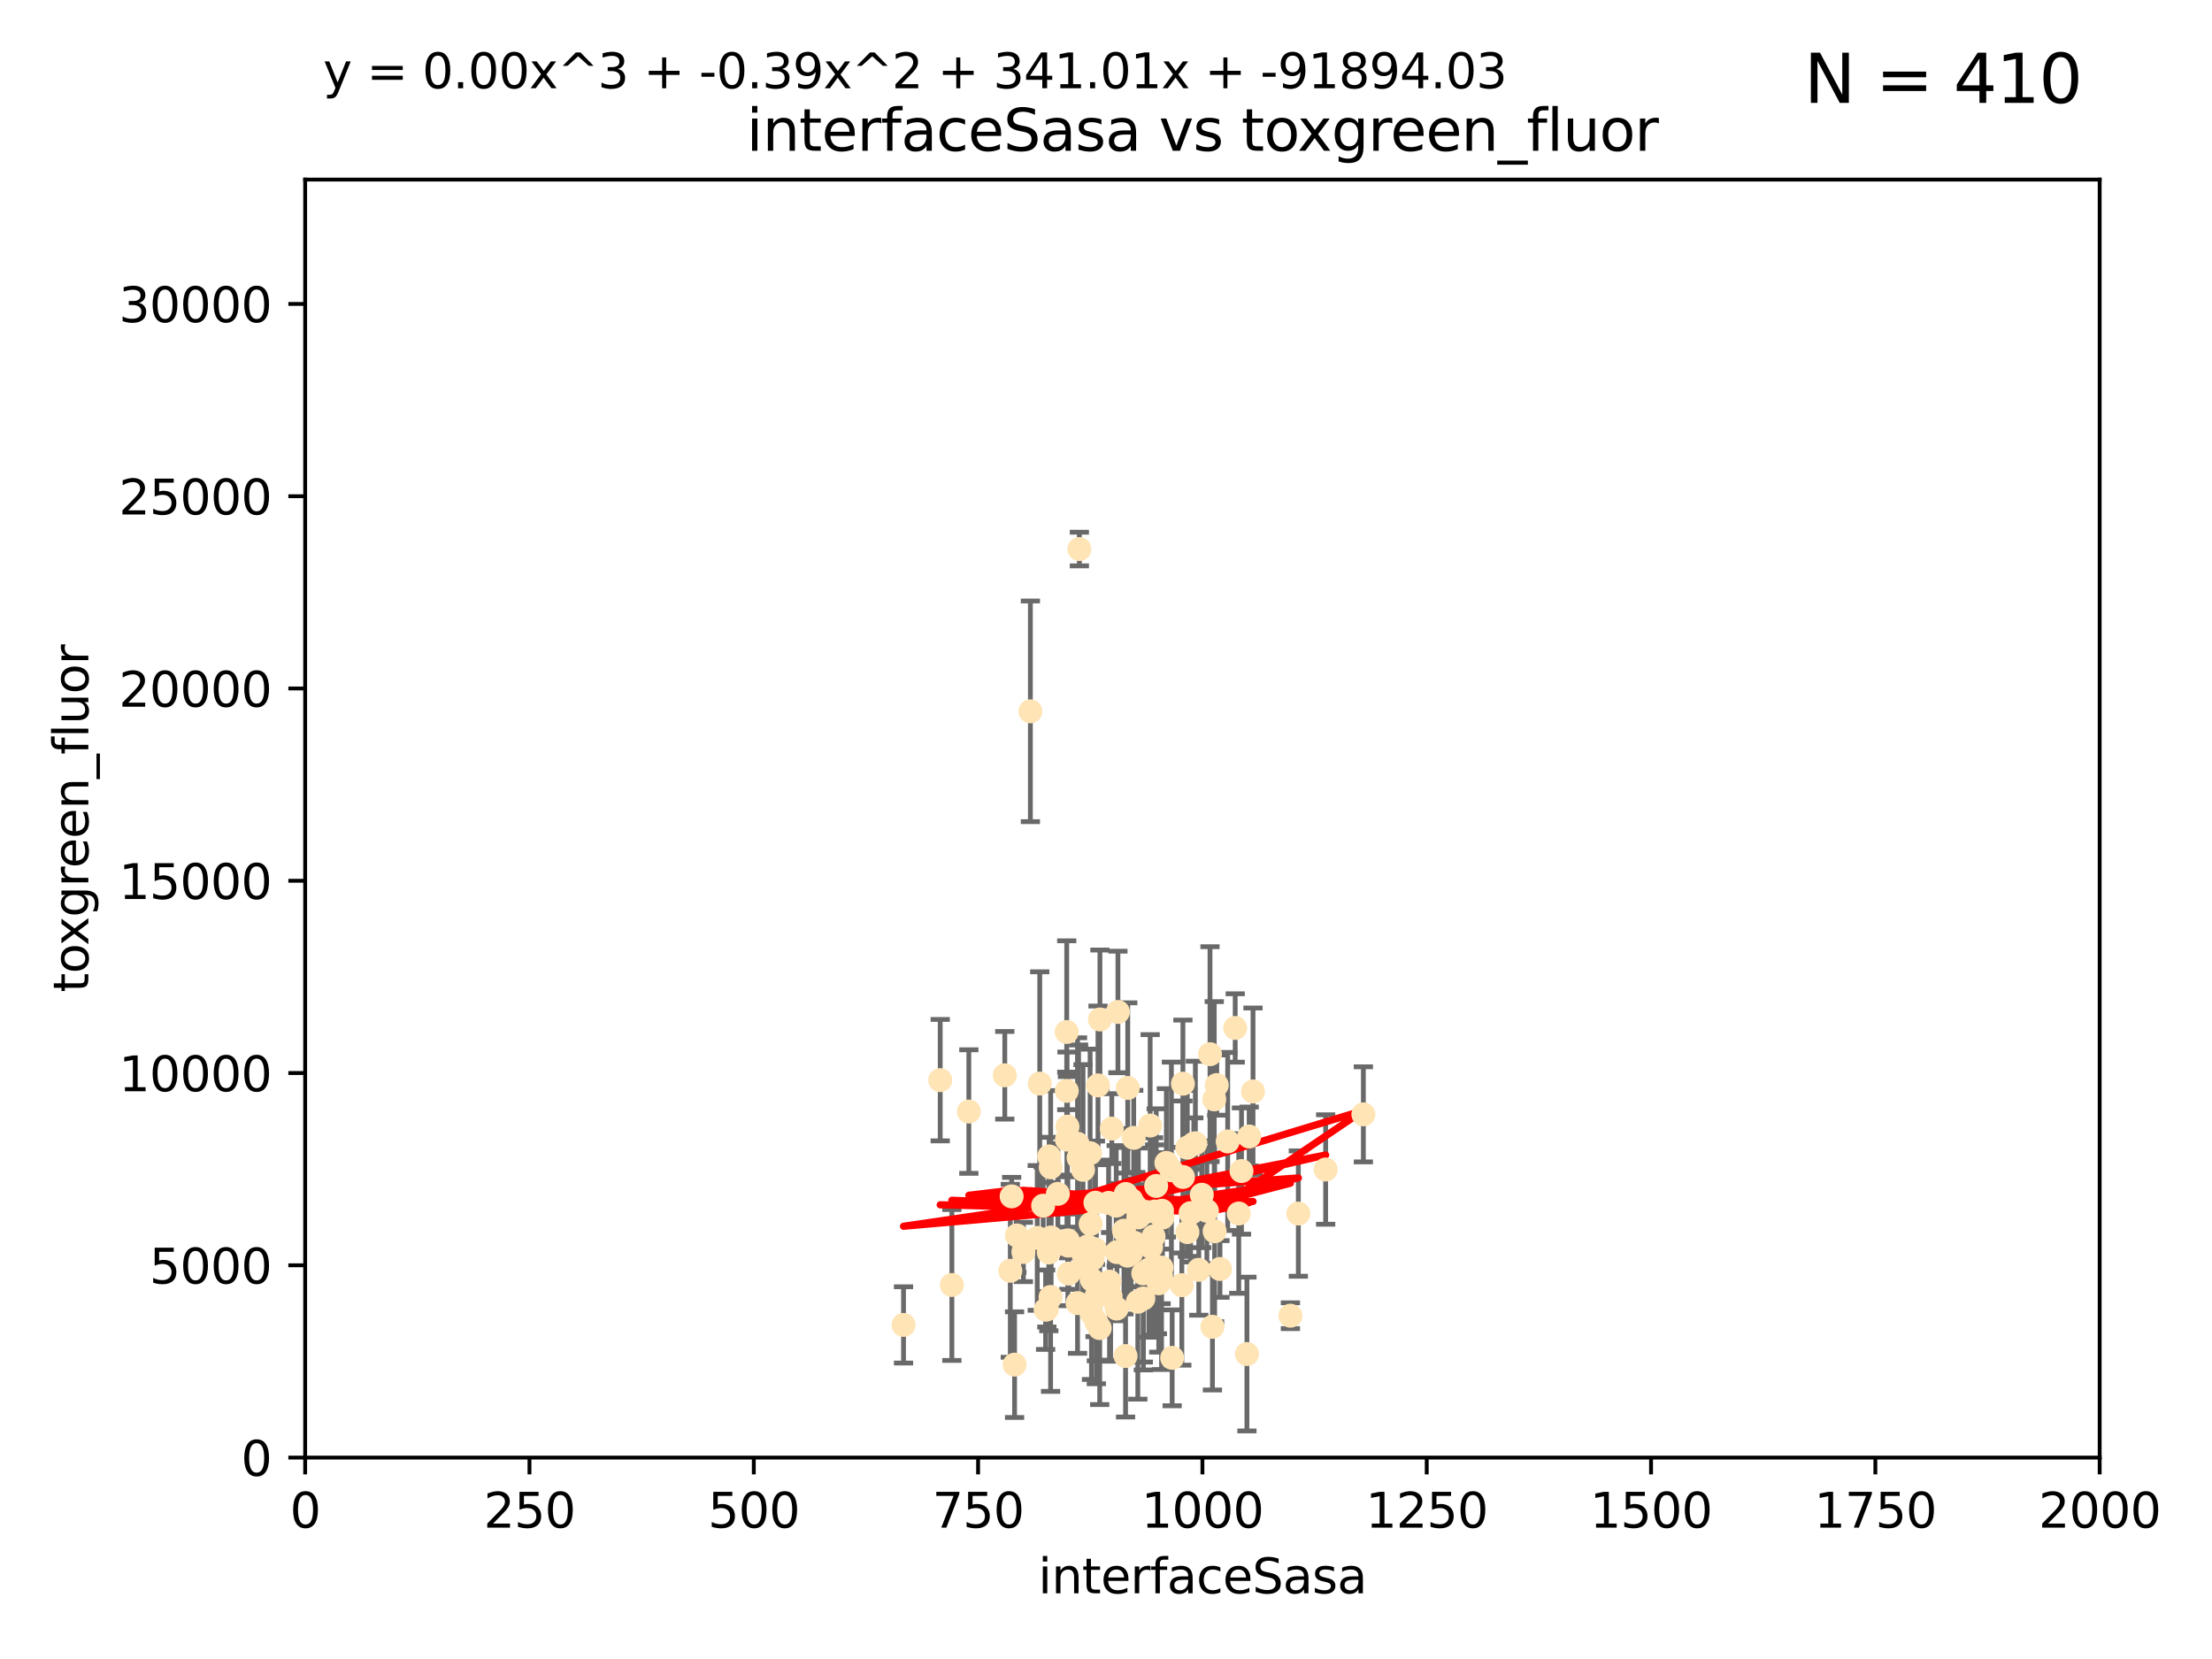 <?xml version="1.0" encoding="utf-8" standalone="no"?>
<!DOCTYPE svg PUBLIC "-//W3C//DTD SVG 1.1//EN"
  "http://www.w3.org/Graphics/SVG/1.1/DTD/svg11.dtd">
<svg xmlns:xlink="http://www.w3.org/1999/xlink" width="460.8pt" height="345.6pt" viewBox="0 0 460.8 345.6" xmlns="http://www.w3.org/2000/svg" version="1.1">
 <defs>
  <style type="text/css">*{stroke-linejoin: round; stroke-linecap: butt}</style>
 </defs>
 <g id="figure_1">
  <g id="patch_1">
   <path d="M 0 345.6 
L 460.8 345.6 
L 460.8 0 
L 0 0 
z
" style="fill: #ffffff"/>
  </g>
  <g id="axes_1">
   <g id="patch_2">
    <path d="M 63.571 303.64 
L 437.4 303.64 
L 437.4 37.411 
L 63.571 37.411 
z
" style="fill: #ffffff"/>
   </g>
   <g id="PathCollection_1">
    <defs>
     <path id="m768c11b616" d="M 0 1.118 
C 0.297 1.118 0.581 1 0.791 0.791 
C 1 0.581 1.118 0.297 1.118 0 
C 1.118 -0.297 1 -0.581 0.791 -0.791 
C 0.581 -1 0.297 -1.118 0 -1.118 
C -0.297 -1.118 -0.581 -1 -0.791 -0.791 
C -1 -0.581 -1.118 -0.297 -1.118 0 
C -1.118 0.297 -1 0.581 -0.791 0.791 
C -0.581 1 -0.297 1.118 0 1.118 
z
" style="stroke: #ffe4b5"/>
    </defs>
    <g clip-path="url(#pfe27875a6c)">
     <use xlink:href="#m768c11b616" x="230.944" y="250.586" style="fill: #ffe4b5; stroke: #ffe4b5"/>
     <use xlink:href="#m768c11b616" x="257.317" y="214.142" style="fill: #ffe4b5; stroke: #ffe4b5"/>
     <use xlink:href="#m768c11b616" x="253.473" y="226.035" style="fill: #ffe4b5; stroke: #ffe4b5"/>
     <use xlink:href="#m768c11b616" x="284.016" y="232.138" style="fill: #ffe4b5; stroke: #ffe4b5"/>
     <use xlink:href="#m768c11b616" x="224.852" y="114.374" style="fill: #ffe4b5; stroke: #ffe4b5"/>
     <use xlink:href="#m768c11b616" x="229.134" y="212.376" style="fill: #ffe4b5; stroke: #ffe4b5"/>
     <use xlink:href="#m768c11b616" x="252.951" y="229.021" style="fill: #ffe4b5; stroke: #ffe4b5"/>
     <use xlink:href="#m768c11b616" x="248.013" y="252.72" style="fill: #ffe4b5; stroke: #ffe4b5"/>
     <use xlink:href="#m768c11b616" x="261.026" y="227.372" style="fill: #ffe4b5; stroke: #ffe4b5"/>
     <use xlink:href="#m768c11b616" x="238.166" y="265.266" style="fill: #ffe4b5; stroke: #ffe4b5"/>
     <use xlink:href="#m768c11b616" x="224.473" y="271.461" style="fill: #ffe4b5; stroke: #ffe4b5"/>
     <use xlink:href="#m768c11b616" x="258.058" y="252.794" style="fill: #ffe4b5; stroke: #ffe4b5"/>
     <use xlink:href="#m768c11b616" x="250.357" y="248.887" style="fill: #ffe4b5; stroke: #ffe4b5"/>
     <use xlink:href="#m768c11b616" x="234.146" y="256.373" style="fill: #ffe4b5; stroke: #ffe4b5"/>
     <use xlink:href="#m768c11b616" x="222.456" y="258.395" style="fill: #ffe4b5; stroke: #ffe4b5"/>
     <use xlink:href="#m768c11b616" x="242.065" y="252.225" style="fill: #ffe4b5; stroke: #ffe4b5"/>
     <use xlink:href="#m768c11b616" x="241.972" y="264.067" style="fill: #ffe4b5; stroke: #ffe4b5"/>
     <use xlink:href="#m768c11b616" x="222.376" y="234.705" style="fill: #ffe4b5; stroke: #ffe4b5"/>
     <use xlink:href="#m768c11b616" x="270.467" y="252.808" style="fill: #ffe4b5; stroke: #ffe4b5"/>
     <use xlink:href="#m768c11b616" x="241.101" y="264.016" style="fill: #ffe4b5; stroke: #ffe4b5"/>
     <use xlink:href="#m768c11b616" x="234.932" y="226.641" style="fill: #ffe4b5; stroke: #ffe4b5"/>
     <use xlink:href="#m768c11b616" x="240.856" y="247.05" style="fill: #ffe4b5; stroke: #ffe4b5"/>
     <use xlink:href="#m768c11b616" x="225.615" y="243.688" style="fill: #ffe4b5; stroke: #ffe4b5"/>
     <use xlink:href="#m768c11b616" x="227.491" y="266.633" style="fill: #ffe4b5; stroke: #ffe4b5"/>
     <use xlink:href="#m768c11b616" x="259.758" y="282.072" style="fill: #ffe4b5; stroke: #ffe4b5"/>
     <use xlink:href="#m768c11b616" x="238.183" y="270.502" style="fill: #ffe4b5; stroke: #ffe4b5"/>
     <use xlink:href="#m768c11b616" x="251.411" y="252.228" style="fill: #ffe4b5; stroke: #ffe4b5"/>
     <use xlink:href="#m768c11b616" x="220.37" y="248.704" style="fill: #ffe4b5; stroke: #ffe4b5"/>
     <use xlink:href="#m768c11b616" x="232.527" y="251.16" style="fill: #ffe4b5; stroke: #ffe4b5"/>
     <use xlink:href="#m768c11b616" x="244.026" y="243.781" style="fill: #ffe4b5; stroke: #ffe4b5"/>
     <use xlink:href="#m768c11b616" x="247.332" y="239.082" style="fill: #ffe4b5; stroke: #ffe4b5"/>
     <use xlink:href="#m768c11b616" x="253.033" y="256.503" style="fill: #ffe4b5; stroke: #ffe4b5"/>
     <use xlink:href="#m768c11b616" x="242.979" y="242.243" style="fill: #ffe4b5; stroke: #ffe4b5"/>
     <use xlink:href="#m768c11b616" x="227.196" y="254.966" style="fill: #ffe4b5; stroke: #ffe4b5"/>
     <use xlink:href="#m768c11b616" x="222.639" y="265.312" style="fill: #ffe4b5; stroke: #ffe4b5"/>
     <use xlink:href="#m768c11b616" x="260.224" y="236.753" style="fill: #ffe4b5; stroke: #ffe4b5"/>
     <use xlink:href="#m768c11b616" x="234.51" y="248.729" style="fill: #ffe4b5; stroke: #ffe4b5"/>
     <use xlink:href="#m768c11b616" x="210.465" y="264.724" style="fill: #ffe4b5; stroke: #ffe4b5"/>
     <use xlink:href="#m768c11b616" x="232.613" y="272.601" style="fill: #ffe4b5; stroke: #ffe4b5"/>
     <use xlink:href="#m768c11b616" x="224.465" y="238.266" style="fill: #ffe4b5; stroke: #ffe4b5"/>
     <use xlink:href="#m768c11b616" x="234.476" y="282.488" style="fill: #ffe4b5; stroke: #ffe4b5"/>
     <use xlink:href="#m768c11b616" x="247.368" y="256.667" style="fill: #ffe4b5; stroke: #ffe4b5"/>
     <use xlink:href="#m768c11b616" x="216.077" y="257.879" style="fill: #ffe4b5; stroke: #ffe4b5"/>
     <use xlink:href="#m768c11b616" x="209.316" y="224.002" style="fill: #ffe4b5; stroke: #ffe4b5"/>
     <use xlink:href="#m768c11b616" x="229.09" y="276.665" style="fill: #ffe4b5; stroke: #ffe4b5"/>
     <use xlink:href="#m768c11b616" x="218.858" y="270.179" style="fill: #ffe4b5; stroke: #ffe4b5"/>
     <use xlink:href="#m768c11b616" x="218.972" y="257.79" style="fill: #ffe4b5; stroke: #ffe4b5"/>
     <use xlink:href="#m768c11b616" x="231.364" y="270.053" style="fill: #ffe4b5; stroke: #ffe4b5"/>
     <use xlink:href="#m768c11b616" x="218.877" y="243.169" style="fill: #ffe4b5; stroke: #ffe4b5"/>
     <use xlink:href="#m768c11b616" x="258.628" y="243.949" style="fill: #ffe4b5; stroke: #ffe4b5"/>
     <use xlink:href="#m768c11b616" x="252.573" y="276.396" style="fill: #ffe4b5; stroke: #ffe4b5"/>
     <use xlink:href="#m768c11b616" x="222.508" y="259.483" style="fill: #ffe4b5; stroke: #ffe4b5"/>
     <use xlink:href="#m768c11b616" x="227.662" y="262.208" style="fill: #ffe4b5; stroke: #ffe4b5"/>
     <use xlink:href="#m768c11b616" x="231.609" y="235.101" style="fill: #ffe4b5; stroke: #ffe4b5"/>
     <use xlink:href="#m768c11b616" x="216.6" y="225.731" style="fill: #ffe4b5; stroke: #ffe4b5"/>
     <use xlink:href="#m768c11b616" x="238.682" y="252.459" style="fill: #ffe4b5; stroke: #ffe4b5"/>
     <use xlink:href="#m768c11b616" x="198.294" y="267.687" style="fill: #ffe4b5; stroke: #ffe4b5"/>
     <use xlink:href="#m768c11b616" x="240.301" y="257.571" style="fill: #ffe4b5; stroke: #ffe4b5"/>
     <use xlink:href="#m768c11b616" x="255.751" y="237.786" style="fill: #ffe4b5; stroke: #ffe4b5"/>
     <use xlink:href="#m768c11b616" x="222.232" y="227.251" style="fill: #ffe4b5; stroke: #ffe4b5"/>
     <use xlink:href="#m768c11b616" x="246.422" y="225.755" style="fill: #ffe4b5; stroke: #ffe4b5"/>
     <use xlink:href="#m768c11b616" x="235.632" y="261.055" style="fill: #ffe4b5; stroke: #ffe4b5"/>
     <use xlink:href="#m768c11b616" x="252.065" y="219.606" style="fill: #ffe4b5; stroke: #ffe4b5"/>
     <use xlink:href="#m768c11b616" x="213.191" y="260.81" style="fill: #ffe4b5; stroke: #ffe4b5"/>
     <use xlink:href="#m768c11b616" x="217.82" y="272.838" style="fill: #ffe4b5; stroke: #ffe4b5"/>
     <use xlink:href="#m768c11b616" x="234.865" y="261.568" style="fill: #ffe4b5; stroke: #ffe4b5"/>
     <use xlink:href="#m768c11b616" x="241.886" y="265.895" style="fill: #ffe4b5; stroke: #ffe4b5"/>
     <use xlink:href="#m768c11b616" x="228.387" y="270.123" style="fill: #ffe4b5; stroke: #ffe4b5"/>
     <use xlink:href="#m768c11b616" x="276.158" y="243.629" style="fill: #ffe4b5; stroke: #ffe4b5"/>
     <use xlink:href="#m768c11b616" x="232.678" y="260.841" style="fill: #ffe4b5; stroke: #ffe4b5"/>
     <use xlink:href="#m768c11b616" x="244.181" y="282.862" style="fill: #ffe4b5; stroke: #ffe4b5"/>
     <use xlink:href="#m768c11b616" x="254.144" y="264.352" style="fill: #ffe4b5; stroke: #ffe4b5"/>
     <use xlink:href="#m768c11b616" x="226.589" y="259.638" style="fill: #ffe4b5; stroke: #ffe4b5"/>
     <use xlink:href="#m768c11b616" x="214.649" y="148.181" style="fill: #ffe4b5; stroke: #ffe4b5"/>
     <use xlink:href="#m768c11b616" x="225.557" y="263.984" style="fill: #ffe4b5; stroke: #ffe4b5"/>
     <use xlink:href="#m768c11b616" x="239.321" y="264.491" style="fill: #ffe4b5; stroke: #ffe4b5"/>
     <use xlink:href="#m768c11b616" x="195.864" y="225.013" style="fill: #ffe4b5; stroke: #ffe4b5"/>
     <use xlink:href="#m768c11b616" x="246.196" y="267.724" style="fill: #ffe4b5; stroke: #ffe4b5"/>
     <use xlink:href="#m768c11b616" x="241.39" y="267.331" style="fill: #ffe4b5; stroke: #ffe4b5"/>
     <use xlink:href="#m768c11b616" x="249.02" y="238.16" style="fill: #ffe4b5; stroke: #ffe4b5"/>
     <use xlink:href="#m768c11b616" x="236.28" y="258.889" style="fill: #ffe4b5; stroke: #ffe4b5"/>
     <use xlink:href="#m768c11b616" x="237.028" y="271.174" style="fill: #ffe4b5; stroke: #ffe4b5"/>
     <use xlink:href="#m768c11b616" x="237.136" y="253.604" style="fill: #ffe4b5; stroke: #ffe4b5"/>
     <use xlink:href="#m768c11b616" x="225.673" y="261.286" style="fill: #ffe4b5; stroke: #ffe4b5"/>
     <use xlink:href="#m768c11b616" x="222.217" y="214.982" style="fill: #ffe4b5; stroke: #ffe4b5"/>
     <use xlink:href="#m768c11b616" x="228.733" y="226.106" style="fill: #ffe4b5; stroke: #ffe4b5"/>
     <use xlink:href="#m768c11b616" x="211.839" y="257.367" style="fill: #ffe4b5; stroke: #ffe4b5"/>
     <use xlink:href="#m768c11b616" x="240.525" y="252.382" style="fill: #ffe4b5; stroke: #ffe4b5"/>
     <use xlink:href="#m768c11b616" x="232.884" y="210.811" style="fill: #ffe4b5; stroke: #ffe4b5"/>
     <use xlink:href="#m768c11b616" x="242.155" y="253.638" style="fill: #ffe4b5; stroke: #ffe4b5"/>
     <use xlink:href="#m768c11b616" x="239.789" y="259.813" style="fill: #ffe4b5; stroke: #ffe4b5"/>
     <use xlink:href="#m768c11b616" x="228.2" y="250.551" style="fill: #ffe4b5; stroke: #ffe4b5"/>
     <use xlink:href="#m768c11b616" x="228.118" y="260.225" style="fill: #ffe4b5; stroke: #ffe4b5"/>
     <use xlink:href="#m768c11b616" x="218.555" y="240.904" style="fill: #ffe4b5; stroke: #ffe4b5"/>
     <use xlink:href="#m768c11b616" x="217.308" y="251.165" style="fill: #ffe4b5; stroke: #ffe4b5"/>
     <use xlink:href="#m768c11b616" x="236.172" y="237.036" style="fill: #ffe4b5; stroke: #ffe4b5"/>
     <use xlink:href="#m768c11b616" x="188.221" y="276" style="fill: #ffe4b5; stroke: #ffe4b5"/>
     <use xlink:href="#m768c11b616" x="227.377" y="273.541" style="fill: #ffe4b5; stroke: #ffe4b5"/>
     <use xlink:href="#m768c11b616" x="231.136" y="266.996" style="fill: #ffe4b5; stroke: #ffe4b5"/>
     <use xlink:href="#m768c11b616" x="249.73" y="264.53" style="fill: #ffe4b5; stroke: #ffe4b5"/>
     <use xlink:href="#m768c11b616" x="235.708" y="250.007" style="fill: #ffe4b5; stroke: #ffe4b5"/>
     <use xlink:href="#m768c11b616" x="218.486" y="260.923" style="fill: #ffe4b5; stroke: #ffe4b5"/>
     <use xlink:href="#m768c11b616" x="227.093" y="240.236" style="fill: #ffe4b5; stroke: #ffe4b5"/>
     <use xlink:href="#m768c11b616" x="201.826" y="231.557" style="fill: #ffe4b5; stroke: #ffe4b5"/>
     <use xlink:href="#m768c11b616" x="210.744" y="249.226" style="fill: #ffe4b5; stroke: #ffe4b5"/>
     <use xlink:href="#m768c11b616" x="248.697" y="238.233" style="fill: #ffe4b5; stroke: #ffe4b5"/>
     <use xlink:href="#m768c11b616" x="228.389" y="275.395" style="fill: #ffe4b5; stroke: #ffe4b5"/>
     <use xlink:href="#m768c11b616" x="236.603" y="251.355" style="fill: #ffe4b5; stroke: #ffe4b5"/>
     <use xlink:href="#m768c11b616" x="268.814" y="274.088" style="fill: #ffe4b5; stroke: #ffe4b5"/>
     <use xlink:href="#m768c11b616" x="246.431" y="245.186" style="fill: #ffe4b5; stroke: #ffe4b5"/>
     <use xlink:href="#m768c11b616" x="224.686" y="241.198" style="fill: #ffe4b5; stroke: #ffe4b5"/>
     <use xlink:href="#m768c11b616" x="239.6" y="234.47" style="fill: #ffe4b5; stroke: #ffe4b5"/>
     <use xlink:href="#m768c11b616" x="222.265" y="237.399" style="fill: #ffe4b5; stroke: #ffe4b5"/>
     <use xlink:href="#m768c11b616" x="211.355" y="284.28" style="fill: #ffe4b5; stroke: #ffe4b5"/>
     <use xlink:href="#m768c11b616" x="218.08" y="272.746" style="fill: #ffe4b5; stroke: #ffe4b5"/>
    </g>
   </g>
   <g id="matplotlib.axis_1">
    <g id="xtick_1">
     <g id="line2d_1">
      <defs>
       <path id="m5e0e3d7ce3" d="M 0 0 
L 0 3.5 
" style="stroke: #000000; stroke-width: 0.8"/>
      </defs>
      <g>
       <use xlink:href="#m5e0e3d7ce3" x="63.571" y="303.64" style="stroke: #000000; stroke-width: 0.8"/>
      </g>
     </g>
     <g id="text_1">
      <!-- 0 -->
      <g transform="translate(60.39 318.238)scale(0.1 -0.1)">
       <defs>
        <path id="DejaVuSans-30" d="M 2034 4250 
Q 1547 4250 1301 3770 
Q 1056 3291 1056 2328 
Q 1056 1369 1301 889 
Q 1547 409 2034 409 
Q 2525 409 2770 889 
Q 3016 1369 3016 2328 
Q 3016 3291 2770 3770 
Q 2525 4250 2034 4250 
z
M 2034 4750 
Q 2819 4750 3233 4129 
Q 3647 3509 3647 2328 
Q 3647 1150 3233 529 
Q 2819 -91 2034 -91 
Q 1250 -91 836 529 
Q 422 1150 422 2328 
Q 422 3509 836 4129 
Q 1250 4750 2034 4750 
z
" transform="scale(0.016)"/>
       </defs>
       <use xlink:href="#DejaVuSans-30"/>
      </g>
     </g>
    </g>
    <g id="xtick_2">
     <g id="line2d_2">
      <g>
       <use xlink:href="#m5e0e3d7ce3" x="110.3" y="303.64" style="stroke: #000000; stroke-width: 0.8"/>
      </g>
     </g>
     <g id="text_2">
      <!-- 250 -->
      <g transform="translate(100.756 318.238)scale(0.1 -0.1)">
       <defs>
        <path id="DejaVuSans-32" d="M 1228 531 
L 3431 531 
L 3431 0 
L 469 0 
L 469 531 
Q 828 903 1448 1529 
Q 2069 2156 2228 2338 
Q 2531 2678 2651 2914 
Q 2772 3150 2772 3378 
Q 2772 3750 2511 3984 
Q 2250 4219 1831 4219 
Q 1534 4219 1204 4116 
Q 875 4013 500 3803 
L 500 4441 
Q 881 4594 1212 4672 
Q 1544 4750 1819 4750 
Q 2544 4750 2975 4387 
Q 3406 4025 3406 3419 
Q 3406 3131 3298 2873 
Q 3191 2616 2906 2266 
Q 2828 2175 2409 1742 
Q 1991 1309 1228 531 
z
" transform="scale(0.016)"/>
        <path id="DejaVuSans-35" d="M 691 4666 
L 3169 4666 
L 3169 4134 
L 1269 4134 
L 1269 2991 
Q 1406 3038 1543 3061 
Q 1681 3084 1819 3084 
Q 2600 3084 3056 2656 
Q 3513 2228 3513 1497 
Q 3513 744 3044 326 
Q 2575 -91 1722 -91 
Q 1428 -91 1123 -41 
Q 819 9 494 109 
L 494 744 
Q 775 591 1075 516 
Q 1375 441 1709 441 
Q 2250 441 2565 725 
Q 2881 1009 2881 1497 
Q 2881 1984 2565 2268 
Q 2250 2553 1709 2553 
Q 1456 2553 1204 2497 
Q 953 2441 691 2322 
L 691 4666 
z
" transform="scale(0.016)"/>
       </defs>
       <use xlink:href="#DejaVuSans-32"/>
       <use xlink:href="#DejaVuSans-35" x="63.623"/>
       <use xlink:href="#DejaVuSans-30" x="127.246"/>
      </g>
     </g>
    </g>
    <g id="xtick_3">
     <g id="line2d_3">
      <g>
       <use xlink:href="#m5e0e3d7ce3" x="157.028" y="303.64" style="stroke: #000000; stroke-width: 0.8"/>
      </g>
     </g>
     <g id="text_3">
      <!-- 500 -->
      <g transform="translate(147.485 318.238)scale(0.1 -0.1)">
       <use xlink:href="#DejaVuSans-35"/>
       <use xlink:href="#DejaVuSans-30" x="63.623"/>
       <use xlink:href="#DejaVuSans-30" x="127.246"/>
      </g>
     </g>
    </g>
    <g id="xtick_4">
     <g id="line2d_4">
      <g>
       <use xlink:href="#m5e0e3d7ce3" x="203.757" y="303.64" style="stroke: #000000; stroke-width: 0.8"/>
      </g>
     </g>
     <g id="text_4">
      <!-- 750 -->
      <g transform="translate(194.213 318.238)scale(0.1 -0.1)">
       <defs>
        <path id="DejaVuSans-37" d="M 525 4666 
L 3525 4666 
L 3525 4397 
L 1831 0 
L 1172 0 
L 2766 4134 
L 525 4134 
L 525 4666 
z
" transform="scale(0.016)"/>
       </defs>
       <use xlink:href="#DejaVuSans-37"/>
       <use xlink:href="#DejaVuSans-35" x="63.623"/>
       <use xlink:href="#DejaVuSans-30" x="127.246"/>
      </g>
     </g>
    </g>
    <g id="xtick_5">
     <g id="line2d_5">
      <g>
       <use xlink:href="#m5e0e3d7ce3" x="250.486" y="303.64" style="stroke: #000000; stroke-width: 0.8"/>
      </g>
     </g>
     <g id="text_5">
      <!-- 1000 -->
      <g transform="translate(237.761 318.238)scale(0.1 -0.1)">
       <defs>
        <path id="DejaVuSans-31" d="M 794 531 
L 1825 531 
L 1825 4091 
L 703 3866 
L 703 4441 
L 1819 4666 
L 2450 4666 
L 2450 531 
L 3481 531 
L 3481 0 
L 794 0 
L 794 531 
z
" transform="scale(0.016)"/>
       </defs>
       <use xlink:href="#DejaVuSans-31"/>
       <use xlink:href="#DejaVuSans-30" x="63.623"/>
       <use xlink:href="#DejaVuSans-30" x="127.246"/>
       <use xlink:href="#DejaVuSans-30" x="190.869"/>
      </g>
     </g>
    </g>
    <g id="xtick_6">
     <g id="line2d_6">
      <g>
       <use xlink:href="#m5e0e3d7ce3" x="297.214" y="303.64" style="stroke: #000000; stroke-width: 0.8"/>
      </g>
     </g>
     <g id="text_6">
      <!-- 1250 -->
      <g transform="translate(284.489 318.238)scale(0.1 -0.1)">
       <use xlink:href="#DejaVuSans-31"/>
       <use xlink:href="#DejaVuSans-32" x="63.623"/>
       <use xlink:href="#DejaVuSans-35" x="127.246"/>
       <use xlink:href="#DejaVuSans-30" x="190.869"/>
      </g>
     </g>
    </g>
    <g id="xtick_7">
     <g id="line2d_7">
      <g>
       <use xlink:href="#m5e0e3d7ce3" x="343.943" y="303.64" style="stroke: #000000; stroke-width: 0.8"/>
      </g>
     </g>
     <g id="text_7">
      <!-- 1500 -->
      <g transform="translate(331.218 318.238)scale(0.1 -0.1)">
       <use xlink:href="#DejaVuSans-31"/>
       <use xlink:href="#DejaVuSans-35" x="63.623"/>
       <use xlink:href="#DejaVuSans-30" x="127.246"/>
       <use xlink:href="#DejaVuSans-30" x="190.869"/>
      </g>
     </g>
    </g>
    <g id="xtick_8">
     <g id="line2d_8">
      <g>
       <use xlink:href="#m5e0e3d7ce3" x="390.671" y="303.64" style="stroke: #000000; stroke-width: 0.8"/>
      </g>
     </g>
     <g id="text_8">
      <!-- 1750 -->
      <g transform="translate(377.946 318.238)scale(0.1 -0.1)">
       <use xlink:href="#DejaVuSans-31"/>
       <use xlink:href="#DejaVuSans-37" x="63.623"/>
       <use xlink:href="#DejaVuSans-35" x="127.246"/>
       <use xlink:href="#DejaVuSans-30" x="190.869"/>
      </g>
     </g>
    </g>
    <g id="xtick_9">
     <g id="line2d_9">
      <g>
       <use xlink:href="#m5e0e3d7ce3" x="437.4" y="303.64" style="stroke: #000000; stroke-width: 0.8"/>
      </g>
     </g>
     <g id="text_9">
      <!-- 2000 -->
      <g transform="translate(424.675 318.238)scale(0.1 -0.1)">
       <use xlink:href="#DejaVuSans-32"/>
       <use xlink:href="#DejaVuSans-30" x="63.623"/>
       <use xlink:href="#DejaVuSans-30" x="127.246"/>
       <use xlink:href="#DejaVuSans-30" x="190.869"/>
      </g>
     </g>
    </g>
    <g id="text_10">
     <!-- interfaceSasa -->
     <g transform="translate(216.279 331.917)scale(0.1 -0.1)">
      <defs>
       <path id="DejaVuSans-69" d="M 603 3500 
L 1178 3500 
L 1178 0 
L 603 0 
L 603 3500 
z
M 603 4863 
L 1178 4863 
L 1178 4134 
L 603 4134 
L 603 4863 
z
" transform="scale(0.016)"/>
       <path id="DejaVuSans-6e" d="M 3513 2113 
L 3513 0 
L 2938 0 
L 2938 2094 
Q 2938 2591 2744 2837 
Q 2550 3084 2163 3084 
Q 1697 3084 1428 2787 
Q 1159 2491 1159 1978 
L 1159 0 
L 581 0 
L 581 3500 
L 1159 3500 
L 1159 2956 
Q 1366 3272 1645 3428 
Q 1925 3584 2291 3584 
Q 2894 3584 3203 3211 
Q 3513 2838 3513 2113 
z
" transform="scale(0.016)"/>
       <path id="DejaVuSans-74" d="M 1172 4494 
L 1172 3500 
L 2356 3500 
L 2356 3053 
L 1172 3053 
L 1172 1153 
Q 1172 725 1289 603 
Q 1406 481 1766 481 
L 2356 481 
L 2356 0 
L 1766 0 
Q 1100 0 847 248 
Q 594 497 594 1153 
L 594 3053 
L 172 3053 
L 172 3500 
L 594 3500 
L 594 4494 
L 1172 4494 
z
" transform="scale(0.016)"/>
       <path id="DejaVuSans-65" d="M 3597 1894 
L 3597 1613 
L 953 1613 
Q 991 1019 1311 708 
Q 1631 397 2203 397 
Q 2534 397 2845 478 
Q 3156 559 3463 722 
L 3463 178 
Q 3153 47 2828 -22 
Q 2503 -91 2169 -91 
Q 1331 -91 842 396 
Q 353 884 353 1716 
Q 353 2575 817 3079 
Q 1281 3584 2069 3584 
Q 2775 3584 3186 3129 
Q 3597 2675 3597 1894 
z
M 3022 2063 
Q 3016 2534 2758 2815 
Q 2500 3097 2075 3097 
Q 1594 3097 1305 2825 
Q 1016 2553 972 2059 
L 3022 2063 
z
" transform="scale(0.016)"/>
       <path id="DejaVuSans-72" d="M 2631 2963 
Q 2534 3019 2420 3045 
Q 2306 3072 2169 3072 
Q 1681 3072 1420 2755 
Q 1159 2438 1159 1844 
L 1159 0 
L 581 0 
L 581 3500 
L 1159 3500 
L 1159 2956 
Q 1341 3275 1631 3429 
Q 1922 3584 2338 3584 
Q 2397 3584 2469 3576 
Q 2541 3569 2628 3553 
L 2631 2963 
z
" transform="scale(0.016)"/>
       <path id="DejaVuSans-66" d="M 2375 4863 
L 2375 4384 
L 1825 4384 
Q 1516 4384 1395 4259 
Q 1275 4134 1275 3809 
L 1275 3500 
L 2222 3500 
L 2222 3053 
L 1275 3053 
L 1275 0 
L 697 0 
L 697 3053 
L 147 3053 
L 147 3500 
L 697 3500 
L 697 3744 
Q 697 4328 969 4595 
Q 1241 4863 1831 4863 
L 2375 4863 
z
" transform="scale(0.016)"/>
       <path id="DejaVuSans-61" d="M 2194 1759 
Q 1497 1759 1228 1600 
Q 959 1441 959 1056 
Q 959 750 1161 570 
Q 1363 391 1709 391 
Q 2188 391 2477 730 
Q 2766 1069 2766 1631 
L 2766 1759 
L 2194 1759 
z
M 3341 1997 
L 3341 0 
L 2766 0 
L 2766 531 
Q 2569 213 2275 61 
Q 1981 -91 1556 -91 
Q 1019 -91 701 211 
Q 384 513 384 1019 
Q 384 1609 779 1909 
Q 1175 2209 1959 2209 
L 2766 2209 
L 2766 2266 
Q 2766 2663 2505 2880 
Q 2244 3097 1772 3097 
Q 1472 3097 1187 3025 
Q 903 2953 641 2809 
L 641 3341 
Q 956 3463 1253 3523 
Q 1550 3584 1831 3584 
Q 2591 3584 2966 3190 
Q 3341 2797 3341 1997 
z
" transform="scale(0.016)"/>
       <path id="DejaVuSans-63" d="M 3122 3366 
L 3122 2828 
Q 2878 2963 2633 3030 
Q 2388 3097 2138 3097 
Q 1578 3097 1268 2742 
Q 959 2388 959 1747 
Q 959 1106 1268 751 
Q 1578 397 2138 397 
Q 2388 397 2633 464 
Q 2878 531 3122 666 
L 3122 134 
Q 2881 22 2623 -34 
Q 2366 -91 2075 -91 
Q 1284 -91 818 406 
Q 353 903 353 1747 
Q 353 2603 823 3093 
Q 1294 3584 2113 3584 
Q 2378 3584 2631 3529 
Q 2884 3475 3122 3366 
z
" transform="scale(0.016)"/>
       <path id="DejaVuSans-53" d="M 3425 4513 
L 3425 3897 
Q 3066 4069 2747 4153 
Q 2428 4238 2131 4238 
Q 1616 4238 1336 4038 
Q 1056 3838 1056 3469 
Q 1056 3159 1242 3001 
Q 1428 2844 1947 2747 
L 2328 2669 
Q 3034 2534 3370 2195 
Q 3706 1856 3706 1288 
Q 3706 609 3251 259 
Q 2797 -91 1919 -91 
Q 1588 -91 1214 -16 
Q 841 59 441 206 
L 441 856 
Q 825 641 1194 531 
Q 1563 422 1919 422 
Q 2459 422 2753 634 
Q 3047 847 3047 1241 
Q 3047 1584 2836 1778 
Q 2625 1972 2144 2069 
L 1759 2144 
Q 1053 2284 737 2584 
Q 422 2884 422 3419 
Q 422 4038 858 4394 
Q 1294 4750 2059 4750 
Q 2388 4750 2728 4690 
Q 3069 4631 3425 4513 
z
" transform="scale(0.016)"/>
       <path id="DejaVuSans-73" d="M 2834 3397 
L 2834 2853 
Q 2591 2978 2328 3040 
Q 2066 3103 1784 3103 
Q 1356 3103 1142 2972 
Q 928 2841 928 2578 
Q 928 2378 1081 2264 
Q 1234 2150 1697 2047 
L 1894 2003 
Q 2506 1872 2764 1633 
Q 3022 1394 3022 966 
Q 3022 478 2636 193 
Q 2250 -91 1575 -91 
Q 1294 -91 989 -36 
Q 684 19 347 128 
L 347 722 
Q 666 556 975 473 
Q 1284 391 1588 391 
Q 1994 391 2212 530 
Q 2431 669 2431 922 
Q 2431 1156 2273 1281 
Q 2116 1406 1581 1522 
L 1381 1569 
Q 847 1681 609 1914 
Q 372 2147 372 2553 
Q 372 3047 722 3315 
Q 1072 3584 1716 3584 
Q 2034 3584 2315 3537 
Q 2597 3491 2834 3397 
z
" transform="scale(0.016)"/>
      </defs>
      <use xlink:href="#DejaVuSans-69"/>
      <use xlink:href="#DejaVuSans-6e" x="27.783"/>
      <use xlink:href="#DejaVuSans-74" x="91.162"/>
      <use xlink:href="#DejaVuSans-65" x="130.371"/>
      <use xlink:href="#DejaVuSans-72" x="191.895"/>
      <use xlink:href="#DejaVuSans-66" x="233.008"/>
      <use xlink:href="#DejaVuSans-61" x="268.213"/>
      <use xlink:href="#DejaVuSans-63" x="329.492"/>
      <use xlink:href="#DejaVuSans-65" x="384.473"/>
      <use xlink:href="#DejaVuSans-53" x="445.996"/>
      <use xlink:href="#DejaVuSans-61" x="509.473"/>
      <use xlink:href="#DejaVuSans-73" x="570.752"/>
      <use xlink:href="#DejaVuSans-61" x="622.852"/>
     </g>
    </g>
   </g>
   <g id="matplotlib.axis_2">
    <g id="ytick_1">
     <g id="line2d_10">
      <defs>
       <path id="mdaddc8797c" d="M 0 0 
L -3.5 0 
" style="stroke: #000000; stroke-width: 0.8"/>
      </defs>
      <g>
       <use xlink:href="#mdaddc8797c" x="63.571" y="303.64" style="stroke: #000000; stroke-width: 0.8"/>
      </g>
     </g>
     <g id="text_11">
      <!-- 0 -->
      <g transform="translate(50.209 307.439)scale(0.1 -0.1)">
       <use xlink:href="#DejaVuSans-30"/>
      </g>
     </g>
    </g>
    <g id="ytick_2">
     <g id="line2d_11">
      <g>
       <use xlink:href="#mdaddc8797c" x="63.571" y="263.586" style="stroke: #000000; stroke-width: 0.8"/>
      </g>
     </g>
     <g id="text_12">
      <!-- 5000 -->
      <g transform="translate(31.121 267.385)scale(0.1 -0.1)">
       <use xlink:href="#DejaVuSans-35"/>
       <use xlink:href="#DejaVuSans-30" x="63.623"/>
       <use xlink:href="#DejaVuSans-30" x="127.246"/>
       <use xlink:href="#DejaVuSans-30" x="190.869"/>
      </g>
     </g>
    </g>
    <g id="ytick_3">
     <g id="line2d_12">
      <g>
       <use xlink:href="#mdaddc8797c" x="63.571" y="223.532" style="stroke: #000000; stroke-width: 0.8"/>
      </g>
     </g>
     <g id="text_13">
      <!-- 10000 -->
      <g transform="translate(24.759 227.331)scale(0.1 -0.1)">
       <use xlink:href="#DejaVuSans-31"/>
       <use xlink:href="#DejaVuSans-30" x="63.623"/>
       <use xlink:href="#DejaVuSans-30" x="127.246"/>
       <use xlink:href="#DejaVuSans-30" x="190.869"/>
       <use xlink:href="#DejaVuSans-30" x="254.492"/>
      </g>
     </g>
    </g>
    <g id="ytick_4">
     <g id="line2d_13">
      <g>
       <use xlink:href="#mdaddc8797c" x="63.571" y="183.478" style="stroke: #000000; stroke-width: 0.8"/>
      </g>
     </g>
     <g id="text_14">
      <!-- 15000 -->
      <g transform="translate(24.759 187.278)scale(0.1 -0.1)">
       <use xlink:href="#DejaVuSans-31"/>
       <use xlink:href="#DejaVuSans-35" x="63.623"/>
       <use xlink:href="#DejaVuSans-30" x="127.246"/>
       <use xlink:href="#DejaVuSans-30" x="190.869"/>
       <use xlink:href="#DejaVuSans-30" x="254.492"/>
      </g>
     </g>
    </g>
    <g id="ytick_5">
     <g id="line2d_14">
      <g>
       <use xlink:href="#mdaddc8797c" x="63.571" y="143.424" style="stroke: #000000; stroke-width: 0.8"/>
      </g>
     </g>
     <g id="text_15">
      <!-- 20000 -->
      <g transform="translate(24.759 147.224)scale(0.1 -0.1)">
       <use xlink:href="#DejaVuSans-32"/>
       <use xlink:href="#DejaVuSans-30" x="63.623"/>
       <use xlink:href="#DejaVuSans-30" x="127.246"/>
       <use xlink:href="#DejaVuSans-30" x="190.869"/>
       <use xlink:href="#DejaVuSans-30" x="254.492"/>
      </g>
     </g>
    </g>
    <g id="ytick_6">
     <g id="line2d_15">
      <g>
       <use xlink:href="#mdaddc8797c" x="63.571" y="103.371" style="stroke: #000000; stroke-width: 0.8"/>
      </g>
     </g>
     <g id="text_16">
      <!-- 25000 -->
      <g transform="translate(24.759 107.17)scale(0.1 -0.1)">
       <use xlink:href="#DejaVuSans-32"/>
       <use xlink:href="#DejaVuSans-35" x="63.623"/>
       <use xlink:href="#DejaVuSans-30" x="127.246"/>
       <use xlink:href="#DejaVuSans-30" x="190.869"/>
       <use xlink:href="#DejaVuSans-30" x="254.492"/>
      </g>
     </g>
    </g>
    <g id="ytick_7">
     <g id="line2d_16">
      <g>
       <use xlink:href="#mdaddc8797c" x="63.571" y="63.317" style="stroke: #000000; stroke-width: 0.8"/>
      </g>
     </g>
     <g id="text_17">
      <!-- 30000 -->
      <g transform="translate(24.759 67.116)scale(0.1 -0.1)">
       <defs>
        <path id="DejaVuSans-33" d="M 2597 2516 
Q 3050 2419 3304 2112 
Q 3559 1806 3559 1356 
Q 3559 666 3084 287 
Q 2609 -91 1734 -91 
Q 1441 -91 1130 -33 
Q 819 25 488 141 
L 488 750 
Q 750 597 1062 519 
Q 1375 441 1716 441 
Q 2309 441 2620 675 
Q 2931 909 2931 1356 
Q 2931 1769 2642 2001 
Q 2353 2234 1838 2234 
L 1294 2234 
L 1294 2753 
L 1863 2753 
Q 2328 2753 2575 2939 
Q 2822 3125 2822 3475 
Q 2822 3834 2567 4026 
Q 2313 4219 1838 4219 
Q 1578 4219 1281 4162 
Q 984 4106 628 3988 
L 628 4550 
Q 988 4650 1302 4700 
Q 1616 4750 1894 4750 
Q 2613 4750 3031 4423 
Q 3450 4097 3450 3541 
Q 3450 3153 3228 2886 
Q 3006 2619 2597 2516 
z
" transform="scale(0.016)"/>
       </defs>
       <use xlink:href="#DejaVuSans-33"/>
       <use xlink:href="#DejaVuSans-30" x="63.623"/>
       <use xlink:href="#DejaVuSans-30" x="127.246"/>
       <use xlink:href="#DejaVuSans-30" x="190.869"/>
       <use xlink:href="#DejaVuSans-30" x="254.492"/>
      </g>
     </g>
    </g>
    <g id="text_18">
     <!-- toxgreen_fluor -->
     <g transform="translate(18.401 206.72)rotate(-90)scale(0.1 -0.1)">
      <defs>
       <path id="DejaVuSans-6f" d="M 1959 3097 
Q 1497 3097 1228 2736 
Q 959 2375 959 1747 
Q 959 1119 1226 758 
Q 1494 397 1959 397 
Q 2419 397 2687 759 
Q 2956 1122 2956 1747 
Q 2956 2369 2687 2733 
Q 2419 3097 1959 3097 
z
M 1959 3584 
Q 2709 3584 3137 3096 
Q 3566 2609 3566 1747 
Q 3566 888 3137 398 
Q 2709 -91 1959 -91 
Q 1206 -91 779 398 
Q 353 888 353 1747 
Q 353 2609 779 3096 
Q 1206 3584 1959 3584 
z
" transform="scale(0.016)"/>
       <path id="DejaVuSans-78" d="M 3513 3500 
L 2247 1797 
L 3578 0 
L 2900 0 
L 1881 1375 
L 863 0 
L 184 0 
L 1544 1831 
L 300 3500 
L 978 3500 
L 1906 2253 
L 2834 3500 
L 3513 3500 
z
" transform="scale(0.016)"/>
       <path id="DejaVuSans-67" d="M 2906 1791 
Q 2906 2416 2648 2759 
Q 2391 3103 1925 3103 
Q 1463 3103 1205 2759 
Q 947 2416 947 1791 
Q 947 1169 1205 825 
Q 1463 481 1925 481 
Q 2391 481 2648 825 
Q 2906 1169 2906 1791 
z
M 3481 434 
Q 3481 -459 3084 -895 
Q 2688 -1331 1869 -1331 
Q 1566 -1331 1297 -1286 
Q 1028 -1241 775 -1147 
L 775 -588 
Q 1028 -725 1275 -790 
Q 1522 -856 1778 -856 
Q 2344 -856 2625 -561 
Q 2906 -266 2906 331 
L 2906 616 
Q 2728 306 2450 153 
Q 2172 0 1784 0 
Q 1141 0 747 490 
Q 353 981 353 1791 
Q 353 2603 747 3093 
Q 1141 3584 1784 3584 
Q 2172 3584 2450 3431 
Q 2728 3278 2906 2969 
L 2906 3500 
L 3481 3500 
L 3481 434 
z
" transform="scale(0.016)"/>
       <path id="DejaVuSans-5f" d="M 3263 -1063 
L 3263 -1509 
L -63 -1509 
L -63 -1063 
L 3263 -1063 
z
" transform="scale(0.016)"/>
       <path id="DejaVuSans-6c" d="M 603 4863 
L 1178 4863 
L 1178 0 
L 603 0 
L 603 4863 
z
" transform="scale(0.016)"/>
       <path id="DejaVuSans-75" d="M 544 1381 
L 544 3500 
L 1119 3500 
L 1119 1403 
Q 1119 906 1312 657 
Q 1506 409 1894 409 
Q 2359 409 2629 706 
Q 2900 1003 2900 1516 
L 2900 3500 
L 3475 3500 
L 3475 0 
L 2900 0 
L 2900 538 
Q 2691 219 2414 64 
Q 2138 -91 1772 -91 
Q 1169 -91 856 284 
Q 544 659 544 1381 
z
M 1991 3584 
L 1991 3584 
z
" transform="scale(0.016)"/>
      </defs>
      <use xlink:href="#DejaVuSans-74"/>
      <use xlink:href="#DejaVuSans-6f" x="39.209"/>
      <use xlink:href="#DejaVuSans-78" x="97.266"/>
      <use xlink:href="#DejaVuSans-67" x="156.445"/>
      <use xlink:href="#DejaVuSans-72" x="219.922"/>
      <use xlink:href="#DejaVuSans-65" x="258.785"/>
      <use xlink:href="#DejaVuSans-65" x="320.309"/>
      <use xlink:href="#DejaVuSans-6e" x="381.832"/>
      <use xlink:href="#DejaVuSans-5f" x="445.211"/>
      <use xlink:href="#DejaVuSans-66" x="495.211"/>
      <use xlink:href="#DejaVuSans-6c" x="530.416"/>
      <use xlink:href="#DejaVuSans-75" x="558.199"/>
      <use xlink:href="#DejaVuSans-6f" x="621.578"/>
      <use xlink:href="#DejaVuSans-72" x="682.76"/>
     </g>
    </g>
   </g>
   <g id="LineCollection_1">
    <path d="M 230.944 259.493 
L 230.944 241.679 
" clip-path="url(#pfe27875a6c)" style="fill: none; stroke: #696969"/>
    <path d="M 257.317 221.265 
L 257.317 207.019 
" clip-path="url(#pfe27875a6c)" style="fill: none; stroke: #696969"/>
    <path d="M 253.473 232.311 
L 253.473 219.76 
" clip-path="url(#pfe27875a6c)" style="fill: none; stroke: #696969"/>
    <path d="M 284.016 242.041 
L 284.016 222.234 
" clip-path="url(#pfe27875a6c)" style="fill: none; stroke: #696969"/>
    <path d="M 224.852 117.88 
L 224.852 110.867 
" clip-path="url(#pfe27875a6c)" style="fill: none; stroke: #696969"/>
    <path d="M 229.134 226.84 
L 229.134 197.912 
" clip-path="url(#pfe27875a6c)" style="fill: none; stroke: #696969"/>
    <path d="M 252.951 249.381 
L 252.951 208.66 
" clip-path="url(#pfe27875a6c)" style="fill: none; stroke: #696969"/>
    <path d="M 248.013 262.896 
L 248.013 242.544 
" clip-path="url(#pfe27875a6c)" style="fill: none; stroke: #696969"/>
    <path d="M 261.026 244.762 
L 261.026 209.983 
" clip-path="url(#pfe27875a6c)" style="fill: none; stroke: #696969"/>
    <path d="M 238.166 283.743 
L 238.166 246.789 
" clip-path="url(#pfe27875a6c)" style="fill: none; stroke: #696969"/>
    <path d="M 224.473 281.916 
L 224.473 261.006 
" clip-path="url(#pfe27875a6c)" style="fill: none; stroke: #696969"/>
    <path d="M 258.058 269.413 
L 258.058 236.176 
" clip-path="url(#pfe27875a6c)" style="fill: none; stroke: #696969"/>
    <path d="M 250.357 259.908 
L 250.357 237.866 
" clip-path="url(#pfe27875a6c)" style="fill: none; stroke: #696969"/>
    <path d="M 234.146 273.718 
L 234.146 239.028 
" clip-path="url(#pfe27875a6c)" style="fill: none; stroke: #696969"/>
    <path d="M 222.456 271.994 
L 222.456 244.796 
" clip-path="url(#pfe27875a6c)" style="fill: none; stroke: #696969"/>
    <path d="M 242.065 264.341 
L 242.065 240.11 
" clip-path="url(#pfe27875a6c)" style="fill: none; stroke: #696969"/>
    <path d="M 241.972 285.293 
L 241.972 242.842 
" clip-path="url(#pfe27875a6c)" style="fill: none; stroke: #696969"/>
    <path d="M 222.376 245.154 
L 222.376 224.257 
" clip-path="url(#pfe27875a6c)" style="fill: none; stroke: #696969"/>
    <path d="M 270.467 265.864 
L 270.467 239.753 
" clip-path="url(#pfe27875a6c)" style="fill: none; stroke: #696969"/>
    <path d="M 241.101 277.846 
L 241.101 250.185 
" clip-path="url(#pfe27875a6c)" style="fill: none; stroke: #696969"/>
    <path d="M 234.932 244.374 
L 234.932 208.907 
" clip-path="url(#pfe27875a6c)" style="fill: none; stroke: #696969"/>
    <path d="M 240.856 263.112 
L 240.856 230.987 
" clip-path="url(#pfe27875a6c)" style="fill: none; stroke: #696969"/>
    <path d="M 225.615 265.591 
L 225.615 221.786 
" clip-path="url(#pfe27875a6c)" style="fill: none; stroke: #696969"/>
    <path d="M 227.491 270.554 
L 227.491 262.713 
" clip-path="url(#pfe27875a6c)" style="fill: none; stroke: #696969"/>
    <path d="M 259.758 298.088 
L 259.758 266.055 
" clip-path="url(#pfe27875a6c)" style="fill: none; stroke: #696969"/>
    <path d="M 238.183 285.38 
L 238.183 255.625 
" clip-path="url(#pfe27875a6c)" style="fill: none; stroke: #696969"/>
    <path d="M 251.411 265.341 
L 251.411 239.114 
" clip-path="url(#pfe27875a6c)" style="fill: none; stroke: #696969"/>
    <path d="M 220.37 259.193 
L 220.37 238.215 
" clip-path="url(#pfe27875a6c)" style="fill: none; stroke: #696969"/>
    <path d="M 232.527 263.666 
L 232.527 238.653 
" clip-path="url(#pfe27875a6c)" style="fill: none; stroke: #696969"/>
    <path d="M 244.026 266.304 
L 244.026 221.259 
" clip-path="url(#pfe27875a6c)" style="fill: none; stroke: #696969"/>
    <path d="M 247.332 251.021 
L 247.332 227.143 
" clip-path="url(#pfe27875a6c)" style="fill: none; stroke: #696969"/>
    <path d="M 253.033 275.337 
L 253.033 237.668 
" clip-path="url(#pfe27875a6c)" style="fill: none; stroke: #696969"/>
    <path d="M 242.979 257.69 
L 242.979 226.796 
" clip-path="url(#pfe27875a6c)" style="fill: none; stroke: #696969"/>
    <path d="M 227.196 260.122 
L 227.196 249.81 
" clip-path="url(#pfe27875a6c)" style="fill: none; stroke: #696969"/>
    <path d="M 222.639 268.591 
L 222.639 262.032 
" clip-path="url(#pfe27875a6c)" style="fill: none; stroke: #696969"/>
    <path d="M 260.224 242.892 
L 260.224 230.614 
" clip-path="url(#pfe27875a6c)" style="fill: none; stroke: #696969"/>
    <path d="M 234.51 262.352 
L 234.51 235.107 
" clip-path="url(#pfe27875a6c)" style="fill: none; stroke: #696969"/>
    <path d="M 210.465 282.739 
L 210.465 246.71 
" clip-path="url(#pfe27875a6c)" style="fill: none; stroke: #696969"/>
    <path d="M 232.613 274.678 
L 232.613 270.524 
" clip-path="url(#pfe27875a6c)" style="fill: none; stroke: #696969"/>
    <path d="M 224.465 260.348 
L 224.465 216.185 
" clip-path="url(#pfe27875a6c)" style="fill: none; stroke: #696969"/>
    <path d="M 234.476 295.191 
L 234.476 269.784 
" clip-path="url(#pfe27875a6c)" style="fill: none; stroke: #696969"/>
    <path d="M 247.368 261.732 
L 247.368 251.601 
" clip-path="url(#pfe27875a6c)" style="fill: none; stroke: #696969"/>
    <path d="M 216.077 272.956 
L 216.077 242.803 
" clip-path="url(#pfe27875a6c)" style="fill: none; stroke: #696969"/>
    <path d="M 209.316 233.127 
L 209.316 214.877 
" clip-path="url(#pfe27875a6c)" style="fill: none; stroke: #696969"/>
    <path d="M 229.09 292.594 
L 229.09 260.736 
" clip-path="url(#pfe27875a6c)" style="fill: none; stroke: #696969"/>
    <path d="M 218.858 289.85 
L 218.858 250.508 
" clip-path="url(#pfe27875a6c)" style="fill: none; stroke: #696969"/>
    <path d="M 218.972 269.245 
L 218.972 246.334 
" clip-path="url(#pfe27875a6c)" style="fill: none; stroke: #696969"/>
    <path d="M 231.364 283.35 
L 231.364 256.756 
" clip-path="url(#pfe27875a6c)" style="fill: none; stroke: #696969"/>
    <path d="M 218.877 259.153 
L 218.877 227.185 
" clip-path="url(#pfe27875a6c)" style="fill: none; stroke: #696969"/>
    <path d="M 258.628 257.101 
L 258.628 230.797 
" clip-path="url(#pfe27875a6c)" style="fill: none; stroke: #696969"/>
    <path d="M 252.573 289.561 
L 252.573 263.231 
" clip-path="url(#pfe27875a6c)" style="fill: none; stroke: #696969"/>
    <path d="M 222.508 266.058 
L 222.508 252.908 
" clip-path="url(#pfe27875a6c)" style="fill: none; stroke: #696969"/>
    <path d="M 227.662 274.202 
L 227.662 250.214 
" clip-path="url(#pfe27875a6c)" style="fill: none; stroke: #696969"/>
    <path d="M 231.609 242.371 
L 231.609 227.831 
" clip-path="url(#pfe27875a6c)" style="fill: none; stroke: #696969"/>
    <path d="M 216.6 249.016 
L 216.6 202.446 
" clip-path="url(#pfe27875a6c)" style="fill: none; stroke: #696969"/>
    <path d="M 238.682 259.277 
L 238.682 245.64 
" clip-path="url(#pfe27875a6c)" style="fill: none; stroke: #696969"/>
    <path d="M 198.294 283.407 
L 198.294 251.968 
" clip-path="url(#pfe27875a6c)" style="fill: none; stroke: #696969"/>
    <path d="M 240.301 278.13 
L 240.301 237.012 
" clip-path="url(#pfe27875a6c)" style="fill: none; stroke: #696969"/>
    <path d="M 255.751 256.328 
L 255.751 219.243 
" clip-path="url(#pfe27875a6c)" style="fill: none; stroke: #696969"/>
    <path d="M 222.232 231.164 
L 222.232 223.337 
" clip-path="url(#pfe27875a6c)" style="fill: none; stroke: #696969"/>
    <path d="M 246.422 239.009 
L 246.422 212.501 
" clip-path="url(#pfe27875a6c)" style="fill: none; stroke: #696969"/>
    <path d="M 235.632 272.313 
L 235.632 249.797 
" clip-path="url(#pfe27875a6c)" style="fill: none; stroke: #696969"/>
    <path d="M 252.065 241.995 
L 252.065 197.216 
" clip-path="url(#pfe27875a6c)" style="fill: none; stroke: #696969"/>
    <path d="M 213.191 266.988 
L 213.191 254.631 
" clip-path="url(#pfe27875a6c)" style="fill: none; stroke: #696969"/>
    <path d="M 217.82 281.108 
L 217.82 264.568 
" clip-path="url(#pfe27875a6c)" style="fill: none; stroke: #696969"/>
    <path d="M 234.865 269.556 
L 234.865 253.581 
" clip-path="url(#pfe27875a6c)" style="fill: none; stroke: #696969"/>
    <path d="M 241.886 271.584 
L 241.886 260.206 
" clip-path="url(#pfe27875a6c)" style="fill: none; stroke: #696969"/>
    <path d="M 228.387 288.262 
L 228.387 251.985 
" clip-path="url(#pfe27875a6c)" style="fill: none; stroke: #696969"/>
    <path d="M 276.158 255.031 
L 276.158 232.227 
" clip-path="url(#pfe27875a6c)" style="fill: none; stroke: #696969"/>
    <path d="M 232.678 275.129 
L 232.678 246.554 
" clip-path="url(#pfe27875a6c)" style="fill: none; stroke: #696969"/>
    <path d="M 244.181 292.847 
L 244.181 272.877 
" clip-path="url(#pfe27875a6c)" style="fill: none; stroke: #696969"/>
    <path d="M 254.144 270.259 
L 254.144 258.446 
" clip-path="url(#pfe27875a6c)" style="fill: none; stroke: #696969"/>
    <path d="M 226.589 270.68 
L 226.589 248.596 
" clip-path="url(#pfe27875a6c)" style="fill: none; stroke: #696969"/>
    <path d="M 214.649 171.168 
L 214.649 125.193 
" clip-path="url(#pfe27875a6c)" style="fill: none; stroke: #696969"/>
    <path d="M 225.557 271.244 
L 225.557 256.723 
" clip-path="url(#pfe27875a6c)" style="fill: none; stroke: #696969"/>
    <path d="M 239.321 278.564 
L 239.321 250.418 
" clip-path="url(#pfe27875a6c)" style="fill: none; stroke: #696969"/>
    <path d="M 195.864 237.661 
L 195.864 212.365 
" clip-path="url(#pfe27875a6c)" style="fill: none; stroke: #696969"/>
    <path d="M 246.196 284.386 
L 246.196 251.062 
" clip-path="url(#pfe27875a6c)" style="fill: none; stroke: #696969"/>
    <path d="M 241.39 281.672 
L 241.39 252.99 
" clip-path="url(#pfe27875a6c)" style="fill: none; stroke: #696969"/>
    <path d="M 249.02 255.245 
L 249.02 221.074 
" clip-path="url(#pfe27875a6c)" style="fill: none; stroke: #696969"/>
    <path d="M 236.28 266.304 
L 236.28 251.475 
" clip-path="url(#pfe27875a6c)" style="fill: none; stroke: #696969"/>
    <path d="M 237.028 291.466 
L 237.028 250.882 
" clip-path="url(#pfe27875a6c)" style="fill: none; stroke: #696969"/>
    <path d="M 237.136 268.05 
L 237.136 239.158 
" clip-path="url(#pfe27875a6c)" style="fill: none; stroke: #696969"/>
    <path d="M 225.673 271.129 
L 225.673 251.444 
" clip-path="url(#pfe27875a6c)" style="fill: none; stroke: #696969"/>
    <path d="M 222.217 233.978 
L 222.217 195.985 
" clip-path="url(#pfe27875a6c)" style="fill: none; stroke: #696969"/>
    <path d="M 228.733 242.632 
L 228.733 209.58 
" clip-path="url(#pfe27875a6c)" style="fill: none; stroke: #696969"/>
    <path d="M 211.839 265.047 
L 211.839 249.687 
" clip-path="url(#pfe27875a6c)" style="fill: none; stroke: #696969"/>
    <path d="M 240.525 266.277 
L 240.525 238.488 
" clip-path="url(#pfe27875a6c)" style="fill: none; stroke: #696969"/>
    <path d="M 232.884 223.469 
L 232.884 198.154 
" clip-path="url(#pfe27875a6c)" style="fill: none; stroke: #696969"/>
    <path d="M 242.155 263.651 
L 242.155 243.624 
" clip-path="url(#pfe27875a6c)" style="fill: none; stroke: #696969"/>
    <path d="M 239.789 268.39 
L 239.789 251.236 
" clip-path="url(#pfe27875a6c)" style="fill: none; stroke: #696969"/>
    <path d="M 228.2 263.394 
L 228.2 237.709 
" clip-path="url(#pfe27875a6c)" style="fill: none; stroke: #696969"/>
    <path d="M 228.118 278.448 
L 228.118 242.001 
" clip-path="url(#pfe27875a6c)" style="fill: none; stroke: #696969"/>
    <path d="M 218.555 244.894 
L 218.555 236.915 
" clip-path="url(#pfe27875a6c)" style="fill: none; stroke: #696969"/>
    <path d="M 217.308 259.236 
L 217.308 243.094 
" clip-path="url(#pfe27875a6c)" style="fill: none; stroke: #696969"/>
    <path d="M 236.172 246.935 
L 236.172 227.138 
" clip-path="url(#pfe27875a6c)" style="fill: none; stroke: #696969"/>
    <path d="M 188.221 283.942 
L 188.221 268.058 
" clip-path="url(#pfe27875a6c)" style="fill: none; stroke: #696969"/>
    <path d="M 227.377 287.363 
L 227.377 259.72 
" clip-path="url(#pfe27875a6c)" style="fill: none; stroke: #696969"/>
    <path d="M 231.136 283.559 
L 231.136 250.433 
" clip-path="url(#pfe27875a6c)" style="fill: none; stroke: #696969"/>
    <path d="M 249.73 273.981 
L 249.73 255.079 
" clip-path="url(#pfe27875a6c)" style="fill: none; stroke: #696969"/>
    <path d="M 235.708 254.438 
L 235.708 245.576 
" clip-path="url(#pfe27875a6c)" style="fill: none; stroke: #696969"/>
    <path d="M 218.486 277.225 
L 218.486 244.622 
" clip-path="url(#pfe27875a6c)" style="fill: none; stroke: #696969"/>
    <path d="M 227.093 261.917 
L 227.093 218.555 
" clip-path="url(#pfe27875a6c)" style="fill: none; stroke: #696969"/>
    <path d="M 201.826 244.426 
L 201.826 218.688 
" clip-path="url(#pfe27875a6c)" style="fill: none; stroke: #696969"/>
    <path d="M 210.744 253.182 
L 210.744 245.269 
" clip-path="url(#pfe27875a6c)" style="fill: none; stroke: #696969"/>
    <path d="M 248.697 243.591 
L 248.697 232.876 
" clip-path="url(#pfe27875a6c)" style="fill: none; stroke: #696969"/>
    <path d="M 228.389 283.482 
L 228.389 267.308 
" clip-path="url(#pfe27875a6c)" style="fill: none; stroke: #696969"/>
    <path d="M 236.603 258.466 
L 236.603 244.243 
" clip-path="url(#pfe27875a6c)" style="fill: none; stroke: #696969"/>
    <path d="M 268.814 276.777 
L 268.814 271.4 
" clip-path="url(#pfe27875a6c)" style="fill: none; stroke: #696969"/>
    <path d="M 246.431 261.019 
L 246.431 229.353 
" clip-path="url(#pfe27875a6c)" style="fill: none; stroke: #696969"/>
    <path d="M 224.686 264.713 
L 224.686 217.683 
" clip-path="url(#pfe27875a6c)" style="fill: none; stroke: #696969"/>
    <path d="M 239.6 253.408 
L 239.6 215.532 
" clip-path="url(#pfe27875a6c)" style="fill: none; stroke: #696969"/>
    <path d="M 222.265 255.635 
L 222.265 219.163 
" clip-path="url(#pfe27875a6c)" style="fill: none; stroke: #696969"/>
    <path d="M 211.355 295.283 
L 211.355 273.276 
" clip-path="url(#pfe27875a6c)" style="fill: none; stroke: #696969"/>
    <path d="M 218.08 276.441 
L 218.08 269.052 
" clip-path="url(#pfe27875a6c)" style="fill: none; stroke: #696969"/>
   </g>
   <g id="line2d_17">
    <defs>
     <path id="md8147397dd" d="M 2 0 
L -2 -0 
" style="stroke: #696969"/>
    </defs>
    <g clip-path="url(#pfe27875a6c)">
     <use xlink:href="#md8147397dd" x="230.944" y="259.493" style="fill: #696969; stroke: #696969"/>
     <use xlink:href="#md8147397dd" x="257.317" y="221.265" style="fill: #696969; stroke: #696969"/>
     <use xlink:href="#md8147397dd" x="253.473" y="232.311" style="fill: #696969; stroke: #696969"/>
     <use xlink:href="#md8147397dd" x="284.016" y="242.041" style="fill: #696969; stroke: #696969"/>
     <use xlink:href="#md8147397dd" x="224.852" y="117.88" style="fill: #696969; stroke: #696969"/>
     <use xlink:href="#md8147397dd" x="229.134" y="226.84" style="fill: #696969; stroke: #696969"/>
     <use xlink:href="#md8147397dd" x="252.951" y="249.381" style="fill: #696969; stroke: #696969"/>
     <use xlink:href="#md8147397dd" x="248.013" y="262.896" style="fill: #696969; stroke: #696969"/>
     <use xlink:href="#md8147397dd" x="261.026" y="244.762" style="fill: #696969; stroke: #696969"/>
     <use xlink:href="#md8147397dd" x="238.166" y="283.743" style="fill: #696969; stroke: #696969"/>
     <use xlink:href="#md8147397dd" x="224.473" y="281.916" style="fill: #696969; stroke: #696969"/>
     <use xlink:href="#md8147397dd" x="258.058" y="269.413" style="fill: #696969; stroke: #696969"/>
     <use xlink:href="#md8147397dd" x="250.357" y="259.908" style="fill: #696969; stroke: #696969"/>
     <use xlink:href="#md8147397dd" x="234.146" y="273.718" style="fill: #696969; stroke: #696969"/>
     <use xlink:href="#md8147397dd" x="222.456" y="271.994" style="fill: #696969; stroke: #696969"/>
     <use xlink:href="#md8147397dd" x="242.065" y="264.341" style="fill: #696969; stroke: #696969"/>
     <use xlink:href="#md8147397dd" x="241.972" y="285.293" style="fill: #696969; stroke: #696969"/>
     <use xlink:href="#md8147397dd" x="222.376" y="245.154" style="fill: #696969; stroke: #696969"/>
     <use xlink:href="#md8147397dd" x="270.467" y="265.864" style="fill: #696969; stroke: #696969"/>
     <use xlink:href="#md8147397dd" x="241.101" y="277.846" style="fill: #696969; stroke: #696969"/>
     <use xlink:href="#md8147397dd" x="234.932" y="244.374" style="fill: #696969; stroke: #696969"/>
     <use xlink:href="#md8147397dd" x="240.856" y="263.112" style="fill: #696969; stroke: #696969"/>
     <use xlink:href="#md8147397dd" x="225.615" y="265.591" style="fill: #696969; stroke: #696969"/>
     <use xlink:href="#md8147397dd" x="227.491" y="270.554" style="fill: #696969; stroke: #696969"/>
     <use xlink:href="#md8147397dd" x="259.758" y="298.088" style="fill: #696969; stroke: #696969"/>
     <use xlink:href="#md8147397dd" x="238.183" y="285.38" style="fill: #696969; stroke: #696969"/>
     <use xlink:href="#md8147397dd" x="251.411" y="265.341" style="fill: #696969; stroke: #696969"/>
     <use xlink:href="#md8147397dd" x="220.37" y="259.193" style="fill: #696969; stroke: #696969"/>
     <use xlink:href="#md8147397dd" x="232.527" y="263.666" style="fill: #696969; stroke: #696969"/>
     <use xlink:href="#md8147397dd" x="244.026" y="266.304" style="fill: #696969; stroke: #696969"/>
     <use xlink:href="#md8147397dd" x="247.332" y="251.021" style="fill: #696969; stroke: #696969"/>
     <use xlink:href="#md8147397dd" x="253.033" y="275.337" style="fill: #696969; stroke: #696969"/>
     <use xlink:href="#md8147397dd" x="242.979" y="257.69" style="fill: #696969; stroke: #696969"/>
     <use xlink:href="#md8147397dd" x="227.196" y="260.122" style="fill: #696969; stroke: #696969"/>
     <use xlink:href="#md8147397dd" x="222.639" y="268.591" style="fill: #696969; stroke: #696969"/>
     <use xlink:href="#md8147397dd" x="260.224" y="242.892" style="fill: #696969; stroke: #696969"/>
     <use xlink:href="#md8147397dd" x="234.51" y="262.352" style="fill: #696969; stroke: #696969"/>
     <use xlink:href="#md8147397dd" x="210.465" y="282.739" style="fill: #696969; stroke: #696969"/>
     <use xlink:href="#md8147397dd" x="232.613" y="274.678" style="fill: #696969; stroke: #696969"/>
     <use xlink:href="#md8147397dd" x="224.465" y="260.348" style="fill: #696969; stroke: #696969"/>
     <use xlink:href="#md8147397dd" x="234.476" y="295.191" style="fill: #696969; stroke: #696969"/>
     <use xlink:href="#md8147397dd" x="247.368" y="261.732" style="fill: #696969; stroke: #696969"/>
     <use xlink:href="#md8147397dd" x="216.077" y="272.956" style="fill: #696969; stroke: #696969"/>
     <use xlink:href="#md8147397dd" x="209.316" y="233.127" style="fill: #696969; stroke: #696969"/>
     <use xlink:href="#md8147397dd" x="229.09" y="292.594" style="fill: #696969; stroke: #696969"/>
     <use xlink:href="#md8147397dd" x="218.858" y="289.85" style="fill: #696969; stroke: #696969"/>
     <use xlink:href="#md8147397dd" x="218.972" y="269.245" style="fill: #696969; stroke: #696969"/>
     <use xlink:href="#md8147397dd" x="231.364" y="283.35" style="fill: #696969; stroke: #696969"/>
     <use xlink:href="#md8147397dd" x="218.877" y="259.153" style="fill: #696969; stroke: #696969"/>
     <use xlink:href="#md8147397dd" x="258.628" y="257.101" style="fill: #696969; stroke: #696969"/>
     <use xlink:href="#md8147397dd" x="252.573" y="289.561" style="fill: #696969; stroke: #696969"/>
     <use xlink:href="#md8147397dd" x="222.508" y="266.058" style="fill: #696969; stroke: #696969"/>
     <use xlink:href="#md8147397dd" x="227.662" y="274.202" style="fill: #696969; stroke: #696969"/>
     <use xlink:href="#md8147397dd" x="231.609" y="242.371" style="fill: #696969; stroke: #696969"/>
     <use xlink:href="#md8147397dd" x="216.6" y="249.016" style="fill: #696969; stroke: #696969"/>
     <use xlink:href="#md8147397dd" x="238.682" y="259.277" style="fill: #696969; stroke: #696969"/>
     <use xlink:href="#md8147397dd" x="198.294" y="283.407" style="fill: #696969; stroke: #696969"/>
     <use xlink:href="#md8147397dd" x="240.301" y="278.13" style="fill: #696969; stroke: #696969"/>
     <use xlink:href="#md8147397dd" x="255.751" y="256.328" style="fill: #696969; stroke: #696969"/>
     <use xlink:href="#md8147397dd" x="222.232" y="231.164" style="fill: #696969; stroke: #696969"/>
     <use xlink:href="#md8147397dd" x="246.422" y="239.009" style="fill: #696969; stroke: #696969"/>
     <use xlink:href="#md8147397dd" x="235.632" y="272.313" style="fill: #696969; stroke: #696969"/>
     <use xlink:href="#md8147397dd" x="252.065" y="241.995" style="fill: #696969; stroke: #696969"/>
     <use xlink:href="#md8147397dd" x="213.191" y="266.988" style="fill: #696969; stroke: #696969"/>
     <use xlink:href="#md8147397dd" x="217.82" y="281.108" style="fill: #696969; stroke: #696969"/>
     <use xlink:href="#md8147397dd" x="234.865" y="269.556" style="fill: #696969; stroke: #696969"/>
     <use xlink:href="#md8147397dd" x="241.886" y="271.584" style="fill: #696969; stroke: #696969"/>
     <use xlink:href="#md8147397dd" x="228.387" y="288.262" style="fill: #696969; stroke: #696969"/>
     <use xlink:href="#md8147397dd" x="276.158" y="255.031" style="fill: #696969; stroke: #696969"/>
     <use xlink:href="#md8147397dd" x="232.678" y="275.129" style="fill: #696969; stroke: #696969"/>
     <use xlink:href="#md8147397dd" x="244.181" y="292.847" style="fill: #696969; stroke: #696969"/>
     <use xlink:href="#md8147397dd" x="254.144" y="270.259" style="fill: #696969; stroke: #696969"/>
     <use xlink:href="#md8147397dd" x="226.589" y="270.68" style="fill: #696969; stroke: #696969"/>
     <use xlink:href="#md8147397dd" x="214.649" y="171.168" style="fill: #696969; stroke: #696969"/>
     <use xlink:href="#md8147397dd" x="225.557" y="271.244" style="fill: #696969; stroke: #696969"/>
     <use xlink:href="#md8147397dd" x="239.321" y="278.564" style="fill: #696969; stroke: #696969"/>
     <use xlink:href="#md8147397dd" x="195.864" y="237.661" style="fill: #696969; stroke: #696969"/>
     <use xlink:href="#md8147397dd" x="246.196" y="284.386" style="fill: #696969; stroke: #696969"/>
     <use xlink:href="#md8147397dd" x="241.39" y="281.672" style="fill: #696969; stroke: #696969"/>
     <use xlink:href="#md8147397dd" x="249.02" y="255.245" style="fill: #696969; stroke: #696969"/>
     <use xlink:href="#md8147397dd" x="236.28" y="266.304" style="fill: #696969; stroke: #696969"/>
     <use xlink:href="#md8147397dd" x="237.028" y="291.466" style="fill: #696969; stroke: #696969"/>
     <use xlink:href="#md8147397dd" x="237.136" y="268.05" style="fill: #696969; stroke: #696969"/>
     <use xlink:href="#md8147397dd" x="225.673" y="271.129" style="fill: #696969; stroke: #696969"/>
     <use xlink:href="#md8147397dd" x="222.217" y="233.978" style="fill: #696969; stroke: #696969"/>
     <use xlink:href="#md8147397dd" x="228.733" y="242.632" style="fill: #696969; stroke: #696969"/>
     <use xlink:href="#md8147397dd" x="211.839" y="265.047" style="fill: #696969; stroke: #696969"/>
     <use xlink:href="#md8147397dd" x="240.525" y="266.277" style="fill: #696969; stroke: #696969"/>
     <use xlink:href="#md8147397dd" x="232.884" y="223.469" style="fill: #696969; stroke: #696969"/>
     <use xlink:href="#md8147397dd" x="242.155" y="263.651" style="fill: #696969; stroke: #696969"/>
     <use xlink:href="#md8147397dd" x="239.789" y="268.39" style="fill: #696969; stroke: #696969"/>
     <use xlink:href="#md8147397dd" x="228.2" y="263.394" style="fill: #696969; stroke: #696969"/>
     <use xlink:href="#md8147397dd" x="228.118" y="278.448" style="fill: #696969; stroke: #696969"/>
     <use xlink:href="#md8147397dd" x="218.555" y="244.894" style="fill: #696969; stroke: #696969"/>
     <use xlink:href="#md8147397dd" x="217.308" y="259.236" style="fill: #696969; stroke: #696969"/>
     <use xlink:href="#md8147397dd" x="236.172" y="246.935" style="fill: #696969; stroke: #696969"/>
     <use xlink:href="#md8147397dd" x="188.221" y="283.942" style="fill: #696969; stroke: #696969"/>
     <use xlink:href="#md8147397dd" x="227.377" y="287.363" style="fill: #696969; stroke: #696969"/>
     <use xlink:href="#md8147397dd" x="231.136" y="283.559" style="fill: #696969; stroke: #696969"/>
     <use xlink:href="#md8147397dd" x="249.73" y="273.981" style="fill: #696969; stroke: #696969"/>
     <use xlink:href="#md8147397dd" x="235.708" y="254.438" style="fill: #696969; stroke: #696969"/>
     <use xlink:href="#md8147397dd" x="218.486" y="277.225" style="fill: #696969; stroke: #696969"/>
     <use xlink:href="#md8147397dd" x="227.093" y="261.917" style="fill: #696969; stroke: #696969"/>
     <use xlink:href="#md8147397dd" x="201.826" y="244.426" style="fill: #696969; stroke: #696969"/>
     <use xlink:href="#md8147397dd" x="210.744" y="253.182" style="fill: #696969; stroke: #696969"/>
     <use xlink:href="#md8147397dd" x="248.697" y="243.591" style="fill: #696969; stroke: #696969"/>
     <use xlink:href="#md8147397dd" x="228.389" y="283.482" style="fill: #696969; stroke: #696969"/>
     <use xlink:href="#md8147397dd" x="236.603" y="258.466" style="fill: #696969; stroke: #696969"/>
     <use xlink:href="#md8147397dd" x="268.814" y="276.777" style="fill: #696969; stroke: #696969"/>
     <use xlink:href="#md8147397dd" x="246.431" y="261.019" style="fill: #696969; stroke: #696969"/>
     <use xlink:href="#md8147397dd" x="224.686" y="264.713" style="fill: #696969; stroke: #696969"/>
     <use xlink:href="#md8147397dd" x="239.6" y="253.408" style="fill: #696969; stroke: #696969"/>
     <use xlink:href="#md8147397dd" x="222.265" y="255.635" style="fill: #696969; stroke: #696969"/>
     <use xlink:href="#md8147397dd" x="211.355" y="295.283" style="fill: #696969; stroke: #696969"/>
     <use xlink:href="#md8147397dd" x="218.08" y="276.441" style="fill: #696969; stroke: #696969"/>
    </g>
   </g>
   <g id="line2d_18">
    <g clip-path="url(#pfe27875a6c)">
     <use xlink:href="#md8147397dd" x="230.944" y="241.679" style="fill: #696969; stroke: #696969"/>
     <use xlink:href="#md8147397dd" x="257.317" y="207.019" style="fill: #696969; stroke: #696969"/>
     <use xlink:href="#md8147397dd" x="253.473" y="219.76" style="fill: #696969; stroke: #696969"/>
     <use xlink:href="#md8147397dd" x="284.016" y="222.234" style="fill: #696969; stroke: #696969"/>
     <use xlink:href="#md8147397dd" x="224.852" y="110.867" style="fill: #696969; stroke: #696969"/>
     <use xlink:href="#md8147397dd" x="229.134" y="197.912" style="fill: #696969; stroke: #696969"/>
     <use xlink:href="#md8147397dd" x="252.951" y="208.66" style="fill: #696969; stroke: #696969"/>
     <use xlink:href="#md8147397dd" x="248.013" y="242.544" style="fill: #696969; stroke: #696969"/>
     <use xlink:href="#md8147397dd" x="261.026" y="209.983" style="fill: #696969; stroke: #696969"/>
     <use xlink:href="#md8147397dd" x="238.166" y="246.789" style="fill: #696969; stroke: #696969"/>
     <use xlink:href="#md8147397dd" x="224.473" y="261.006" style="fill: #696969; stroke: #696969"/>
     <use xlink:href="#md8147397dd" x="258.058" y="236.176" style="fill: #696969; stroke: #696969"/>
     <use xlink:href="#md8147397dd" x="250.357" y="237.866" style="fill: #696969; stroke: #696969"/>
     <use xlink:href="#md8147397dd" x="234.146" y="239.028" style="fill: #696969; stroke: #696969"/>
     <use xlink:href="#md8147397dd" x="222.456" y="244.796" style="fill: #696969; stroke: #696969"/>
     <use xlink:href="#md8147397dd" x="242.065" y="240.11" style="fill: #696969; stroke: #696969"/>
     <use xlink:href="#md8147397dd" x="241.972" y="242.842" style="fill: #696969; stroke: #696969"/>
     <use xlink:href="#md8147397dd" x="222.376" y="224.257" style="fill: #696969; stroke: #696969"/>
     <use xlink:href="#md8147397dd" x="270.467" y="239.753" style="fill: #696969; stroke: #696969"/>
     <use xlink:href="#md8147397dd" x="241.101" y="250.185" style="fill: #696969; stroke: #696969"/>
     <use xlink:href="#md8147397dd" x="234.932" y="208.907" style="fill: #696969; stroke: #696969"/>
     <use xlink:href="#md8147397dd" x="240.856" y="230.987" style="fill: #696969; stroke: #696969"/>
     <use xlink:href="#md8147397dd" x="225.615" y="221.786" style="fill: #696969; stroke: #696969"/>
     <use xlink:href="#md8147397dd" x="227.491" y="262.713" style="fill: #696969; stroke: #696969"/>
     <use xlink:href="#md8147397dd" x="259.758" y="266.055" style="fill: #696969; stroke: #696969"/>
     <use xlink:href="#md8147397dd" x="238.183" y="255.625" style="fill: #696969; stroke: #696969"/>
     <use xlink:href="#md8147397dd" x="251.411" y="239.114" style="fill: #696969; stroke: #696969"/>
     <use xlink:href="#md8147397dd" x="220.37" y="238.215" style="fill: #696969; stroke: #696969"/>
     <use xlink:href="#md8147397dd" x="232.527" y="238.653" style="fill: #696969; stroke: #696969"/>
     <use xlink:href="#md8147397dd" x="244.026" y="221.259" style="fill: #696969; stroke: #696969"/>
     <use xlink:href="#md8147397dd" x="247.332" y="227.143" style="fill: #696969; stroke: #696969"/>
     <use xlink:href="#md8147397dd" x="253.033" y="237.668" style="fill: #696969; stroke: #696969"/>
     <use xlink:href="#md8147397dd" x="242.979" y="226.796" style="fill: #696969; stroke: #696969"/>
     <use xlink:href="#md8147397dd" x="227.196" y="249.81" style="fill: #696969; stroke: #696969"/>
     <use xlink:href="#md8147397dd" x="222.639" y="262.032" style="fill: #696969; stroke: #696969"/>
     <use xlink:href="#md8147397dd" x="260.224" y="230.614" style="fill: #696969; stroke: #696969"/>
     <use xlink:href="#md8147397dd" x="234.51" y="235.107" style="fill: #696969; stroke: #696969"/>
     <use xlink:href="#md8147397dd" x="210.465" y="246.71" style="fill: #696969; stroke: #696969"/>
     <use xlink:href="#md8147397dd" x="232.613" y="270.524" style="fill: #696969; stroke: #696969"/>
     <use xlink:href="#md8147397dd" x="224.465" y="216.185" style="fill: #696969; stroke: #696969"/>
     <use xlink:href="#md8147397dd" x="234.476" y="269.784" style="fill: #696969; stroke: #696969"/>
     <use xlink:href="#md8147397dd" x="247.368" y="251.601" style="fill: #696969; stroke: #696969"/>
     <use xlink:href="#md8147397dd" x="216.077" y="242.803" style="fill: #696969; stroke: #696969"/>
     <use xlink:href="#md8147397dd" x="209.316" y="214.877" style="fill: #696969; stroke: #696969"/>
     <use xlink:href="#md8147397dd" x="229.09" y="260.736" style="fill: #696969; stroke: #696969"/>
     <use xlink:href="#md8147397dd" x="218.858" y="250.508" style="fill: #696969; stroke: #696969"/>
     <use xlink:href="#md8147397dd" x="218.972" y="246.334" style="fill: #696969; stroke: #696969"/>
     <use xlink:href="#md8147397dd" x="231.364" y="256.756" style="fill: #696969; stroke: #696969"/>
     <use xlink:href="#md8147397dd" x="218.877" y="227.185" style="fill: #696969; stroke: #696969"/>
     <use xlink:href="#md8147397dd" x="258.628" y="230.797" style="fill: #696969; stroke: #696969"/>
     <use xlink:href="#md8147397dd" x="252.573" y="263.231" style="fill: #696969; stroke: #696969"/>
     <use xlink:href="#md8147397dd" x="222.508" y="252.908" style="fill: #696969; stroke: #696969"/>
     <use xlink:href="#md8147397dd" x="227.662" y="250.214" style="fill: #696969; stroke: #696969"/>
     <use xlink:href="#md8147397dd" x="231.609" y="227.831" style="fill: #696969; stroke: #696969"/>
     <use xlink:href="#md8147397dd" x="216.6" y="202.446" style="fill: #696969; stroke: #696969"/>
     <use xlink:href="#md8147397dd" x="238.682" y="245.64" style="fill: #696969; stroke: #696969"/>
     <use xlink:href="#md8147397dd" x="198.294" y="251.968" style="fill: #696969; stroke: #696969"/>
     <use xlink:href="#md8147397dd" x="240.301" y="237.012" style="fill: #696969; stroke: #696969"/>
     <use xlink:href="#md8147397dd" x="255.751" y="219.243" style="fill: #696969; stroke: #696969"/>
     <use xlink:href="#md8147397dd" x="222.232" y="223.337" style="fill: #696969; stroke: #696969"/>
     <use xlink:href="#md8147397dd" x="246.422" y="212.501" style="fill: #696969; stroke: #696969"/>
     <use xlink:href="#md8147397dd" x="235.632" y="249.797" style="fill: #696969; stroke: #696969"/>
     <use xlink:href="#md8147397dd" x="252.065" y="197.216" style="fill: #696969; stroke: #696969"/>
     <use xlink:href="#md8147397dd" x="213.191" y="254.631" style="fill: #696969; stroke: #696969"/>
     <use xlink:href="#md8147397dd" x="217.82" y="264.568" style="fill: #696969; stroke: #696969"/>
     <use xlink:href="#md8147397dd" x="234.865" y="253.581" style="fill: #696969; stroke: #696969"/>
     <use xlink:href="#md8147397dd" x="241.886" y="260.206" style="fill: #696969; stroke: #696969"/>
     <use xlink:href="#md8147397dd" x="228.387" y="251.985" style="fill: #696969; stroke: #696969"/>
     <use xlink:href="#md8147397dd" x="276.158" y="232.227" style="fill: #696969; stroke: #696969"/>
     <use xlink:href="#md8147397dd" x="232.678" y="246.554" style="fill: #696969; stroke: #696969"/>
     <use xlink:href="#md8147397dd" x="244.181" y="272.877" style="fill: #696969; stroke: #696969"/>
     <use xlink:href="#md8147397dd" x="254.144" y="258.446" style="fill: #696969; stroke: #696969"/>
     <use xlink:href="#md8147397dd" x="226.589" y="248.596" style="fill: #696969; stroke: #696969"/>
     <use xlink:href="#md8147397dd" x="214.649" y="125.193" style="fill: #696969; stroke: #696969"/>
     <use xlink:href="#md8147397dd" x="225.557" y="256.723" style="fill: #696969; stroke: #696969"/>
     <use xlink:href="#md8147397dd" x="239.321" y="250.418" style="fill: #696969; stroke: #696969"/>
     <use xlink:href="#md8147397dd" x="195.864" y="212.365" style="fill: #696969; stroke: #696969"/>
     <use xlink:href="#md8147397dd" x="246.196" y="251.062" style="fill: #696969; stroke: #696969"/>
     <use xlink:href="#md8147397dd" x="241.39" y="252.99" style="fill: #696969; stroke: #696969"/>
     <use xlink:href="#md8147397dd" x="249.02" y="221.074" style="fill: #696969; stroke: #696969"/>
     <use xlink:href="#md8147397dd" x="236.28" y="251.475" style="fill: #696969; stroke: #696969"/>
     <use xlink:href="#md8147397dd" x="237.028" y="250.882" style="fill: #696969; stroke: #696969"/>
     <use xlink:href="#md8147397dd" x="237.136" y="239.158" style="fill: #696969; stroke: #696969"/>
     <use xlink:href="#md8147397dd" x="225.673" y="251.444" style="fill: #696969; stroke: #696969"/>
     <use xlink:href="#md8147397dd" x="222.217" y="195.985" style="fill: #696969; stroke: #696969"/>
     <use xlink:href="#md8147397dd" x="228.733" y="209.58" style="fill: #696969; stroke: #696969"/>
     <use xlink:href="#md8147397dd" x="211.839" y="249.687" style="fill: #696969; stroke: #696969"/>
     <use xlink:href="#md8147397dd" x="240.525" y="238.488" style="fill: #696969; stroke: #696969"/>
     <use xlink:href="#md8147397dd" x="232.884" y="198.154" style="fill: #696969; stroke: #696969"/>
     <use xlink:href="#md8147397dd" x="242.155" y="243.624" style="fill: #696969; stroke: #696969"/>
     <use xlink:href="#md8147397dd" x="239.789" y="251.236" style="fill: #696969; stroke: #696969"/>
     <use xlink:href="#md8147397dd" x="228.2" y="237.709" style="fill: #696969; stroke: #696969"/>
     <use xlink:href="#md8147397dd" x="228.118" y="242.001" style="fill: #696969; stroke: #696969"/>
     <use xlink:href="#md8147397dd" x="218.555" y="236.915" style="fill: #696969; stroke: #696969"/>
     <use xlink:href="#md8147397dd" x="217.308" y="243.094" style="fill: #696969; stroke: #696969"/>
     <use xlink:href="#md8147397dd" x="236.172" y="227.138" style="fill: #696969; stroke: #696969"/>
     <use xlink:href="#md8147397dd" x="188.221" y="268.058" style="fill: #696969; stroke: #696969"/>
     <use xlink:href="#md8147397dd" x="227.377" y="259.72" style="fill: #696969; stroke: #696969"/>
     <use xlink:href="#md8147397dd" x="231.136" y="250.433" style="fill: #696969; stroke: #696969"/>
     <use xlink:href="#md8147397dd" x="249.73" y="255.079" style="fill: #696969; stroke: #696969"/>
     <use xlink:href="#md8147397dd" x="235.708" y="245.576" style="fill: #696969; stroke: #696969"/>
     <use xlink:href="#md8147397dd" x="218.486" y="244.622" style="fill: #696969; stroke: #696969"/>
     <use xlink:href="#md8147397dd" x="227.093" y="218.555" style="fill: #696969; stroke: #696969"/>
     <use xlink:href="#md8147397dd" x="201.826" y="218.688" style="fill: #696969; stroke: #696969"/>
     <use xlink:href="#md8147397dd" x="210.744" y="245.269" style="fill: #696969; stroke: #696969"/>
     <use xlink:href="#md8147397dd" x="248.697" y="232.876" style="fill: #696969; stroke: #696969"/>
     <use xlink:href="#md8147397dd" x="228.389" y="267.308" style="fill: #696969; stroke: #696969"/>
     <use xlink:href="#md8147397dd" x="236.603" y="244.243" style="fill: #696969; stroke: #696969"/>
     <use xlink:href="#md8147397dd" x="268.814" y="271.4" style="fill: #696969; stroke: #696969"/>
     <use xlink:href="#md8147397dd" x="246.431" y="229.353" style="fill: #696969; stroke: #696969"/>
     <use xlink:href="#md8147397dd" x="224.686" y="217.683" style="fill: #696969; stroke: #696969"/>
     <use xlink:href="#md8147397dd" x="239.6" y="215.532" style="fill: #696969; stroke: #696969"/>
     <use xlink:href="#md8147397dd" x="222.265" y="219.163" style="fill: #696969; stroke: #696969"/>
     <use xlink:href="#md8147397dd" x="211.355" y="273.276" style="fill: #696969; stroke: #696969"/>
     <use xlink:href="#md8147397dd" x="218.08" y="269.052" style="fill: #696969; stroke: #696969"/>
    </g>
   </g>
   <g id="line2d_19">
    <path d="M 230.944 250.341 
L 257.317 251.335 
L 253.473 252.002 
L 284.016 231.328 
L 224.852 249.268 
L 229.134 250.016 
L 252.951 252.063 
L 248.013 252.319 
L 261.026 250.279 
L 238.166 251.532 
L 224.473 249.205 
L 258.058 251.159 
L 250.357 252.265 
L 234.146 250.901 
L 222.456 248.886 
L 242.065 252.005 
L 241.972 251.996 
L 222.376 248.874 
L 270.467 245.381 
L 241.101 251.904 
L 234.932 251.033 
L 240.856 251.877 
L 225.615 249.396 
L 227.491 249.723 
L 259.758 250.689 
L 238.183 251.534 
L 251.411 252.202 
L 220.37 248.589 
L 232.527 250.622 
L 244.026 252.171 
L 247.332 252.314 
L 253.033 252.054 
L 242.979 252.089 
L 227.196 249.671 
L 222.639 248.913 
L 260.224 250.544 
L 234.51 250.962 
L 210.465 247.942 
L 232.613 250.637 
L 224.465 249.204 
L 234.476 250.957 
L 247.368 252.314 
L 216.077 248.127 
L 209.316 247.979 
L 229.09 250.008 
L 218.858 248.401 
L 218.972 248.414 
L 231.364 250.416 
L 218.877 248.403 
L 258.628 251.011 
L 252.573 252.102 
L 222.508 248.894 
L 227.662 249.753 
L 231.609 250.46 
L 216.6 248.17 
L 238.682 251.604 
L 198.294 250.033 
L 240.301 251.812 
L 255.751 251.656 
L 222.232 248.852 
L 246.422 252.293 
L 235.632 251.147 
L 252.065 252.15 
L 213.191 247.962 
L 217.82 248.287 
L 234.865 251.022 
L 241.886 251.987 
L 228.387 249.882 
L 276.158 240.607 
L 232.678 250.648 
L 244.181 252.182 
L 254.144 251.915 
L 226.589 249.564 
L 214.649 248.028 
L 225.557 249.387 
L 239.321 251.689 
L 195.864 250.986 
L 246.196 252.286 
L 241.39 251.936 
L 249.02 252.309 
L 236.28 251.25 
L 237.028 251.365 
L 237.136 251.381 
L 225.673 249.406 
L 222.217 248.85 
L 228.733 249.944 
L 211.839 247.935 
L 240.525 251.839 
L 232.884 250.684 
L 242.155 252.014 
L 239.789 251.749 
L 228.2 249.849 
L 228.118 249.834 
L 218.555 248.366 
L 217.308 248.235 
L 236.172 251.233 
L 188.221 255.454 
L 227.377 249.703 
L 231.136 250.375 
L 249.73 252.29 
L 235.708 251.159 
L 218.486 248.358 
L 227.093 249.653 
L 201.826 248.997 
L 210.744 247.938 
L 248.697 252.315 
L 228.389 249.883 
L 236.603 251.3 
L 268.814 246.494 
L 246.431 252.294 
L 224.686 249.24 
L 239.6 251.725 
L 222.265 248.857 
L 211.355 247.933 
L 218.08 248.314 
" clip-path="url(#pfe27875a6c)" style="fill: none; stroke: #ff0000; stroke-width: 1.5; stroke-linecap: square"/>
   </g>
   <g id="line2d_20">
    <defs>
     <path id="medc10c8b14" d="M 0 2 
C 0.53 2 1.039 1.789 1.414 1.414 
C 1.789 1.039 2 0.53 2 0 
C 2 -0.53 1.789 -1.039 1.414 -1.414 
C 1.039 -1.789 0.53 -2 0 -2 
C -0.53 -2 -1.039 -1.789 -1.414 -1.414 
C -1.789 -1.039 -2 -0.53 -2 0 
C -2 0.53 -1.789 1.039 -1.414 1.414 
C -1.039 1.789 -0.53 2 0 2 
z
" style="stroke: #ffe4b5"/>
    </defs>
    <g clip-path="url(#pfe27875a6c)">
     <use xlink:href="#medc10c8b14" x="230.944" y="250.586" style="fill: #ffe4b5; stroke: #ffe4b5"/>
     <use xlink:href="#medc10c8b14" x="257.317" y="214.142" style="fill: #ffe4b5; stroke: #ffe4b5"/>
     <use xlink:href="#medc10c8b14" x="253.473" y="226.035" style="fill: #ffe4b5; stroke: #ffe4b5"/>
     <use xlink:href="#medc10c8b14" x="284.016" y="232.138" style="fill: #ffe4b5; stroke: #ffe4b5"/>
     <use xlink:href="#medc10c8b14" x="224.852" y="114.374" style="fill: #ffe4b5; stroke: #ffe4b5"/>
     <use xlink:href="#medc10c8b14" x="229.134" y="212.376" style="fill: #ffe4b5; stroke: #ffe4b5"/>
     <use xlink:href="#medc10c8b14" x="252.951" y="229.021" style="fill: #ffe4b5; stroke: #ffe4b5"/>
     <use xlink:href="#medc10c8b14" x="248.013" y="252.72" style="fill: #ffe4b5; stroke: #ffe4b5"/>
     <use xlink:href="#medc10c8b14" x="261.026" y="227.372" style="fill: #ffe4b5; stroke: #ffe4b5"/>
     <use xlink:href="#medc10c8b14" x="238.166" y="265.266" style="fill: #ffe4b5; stroke: #ffe4b5"/>
     <use xlink:href="#medc10c8b14" x="224.473" y="271.461" style="fill: #ffe4b5; stroke: #ffe4b5"/>
     <use xlink:href="#medc10c8b14" x="258.058" y="252.794" style="fill: #ffe4b5; stroke: #ffe4b5"/>
     <use xlink:href="#medc10c8b14" x="250.357" y="248.887" style="fill: #ffe4b5; stroke: #ffe4b5"/>
     <use xlink:href="#medc10c8b14" x="234.146" y="256.373" style="fill: #ffe4b5; stroke: #ffe4b5"/>
     <use xlink:href="#medc10c8b14" x="222.456" y="258.395" style="fill: #ffe4b5; stroke: #ffe4b5"/>
     <use xlink:href="#medc10c8b14" x="242.065" y="252.225" style="fill: #ffe4b5; stroke: #ffe4b5"/>
     <use xlink:href="#medc10c8b14" x="241.972" y="264.067" style="fill: #ffe4b5; stroke: #ffe4b5"/>
     <use xlink:href="#medc10c8b14" x="222.376" y="234.705" style="fill: #ffe4b5; stroke: #ffe4b5"/>
     <use xlink:href="#medc10c8b14" x="270.467" y="252.808" style="fill: #ffe4b5; stroke: #ffe4b5"/>
     <use xlink:href="#medc10c8b14" x="241.101" y="264.016" style="fill: #ffe4b5; stroke: #ffe4b5"/>
     <use xlink:href="#medc10c8b14" x="234.932" y="226.641" style="fill: #ffe4b5; stroke: #ffe4b5"/>
     <use xlink:href="#medc10c8b14" x="240.856" y="247.05" style="fill: #ffe4b5; stroke: #ffe4b5"/>
     <use xlink:href="#medc10c8b14" x="225.615" y="243.688" style="fill: #ffe4b5; stroke: #ffe4b5"/>
     <use xlink:href="#medc10c8b14" x="227.491" y="266.633" style="fill: #ffe4b5; stroke: #ffe4b5"/>
     <use xlink:href="#medc10c8b14" x="259.758" y="282.072" style="fill: #ffe4b5; stroke: #ffe4b5"/>
     <use xlink:href="#medc10c8b14" x="238.183" y="270.502" style="fill: #ffe4b5; stroke: #ffe4b5"/>
     <use xlink:href="#medc10c8b14" x="251.411" y="252.228" style="fill: #ffe4b5; stroke: #ffe4b5"/>
     <use xlink:href="#medc10c8b14" x="220.37" y="248.704" style="fill: #ffe4b5; stroke: #ffe4b5"/>
     <use xlink:href="#medc10c8b14" x="232.527" y="251.16" style="fill: #ffe4b5; stroke: #ffe4b5"/>
     <use xlink:href="#medc10c8b14" x="244.026" y="243.781" style="fill: #ffe4b5; stroke: #ffe4b5"/>
     <use xlink:href="#medc10c8b14" x="247.332" y="239.082" style="fill: #ffe4b5; stroke: #ffe4b5"/>
     <use xlink:href="#medc10c8b14" x="253.033" y="256.503" style="fill: #ffe4b5; stroke: #ffe4b5"/>
     <use xlink:href="#medc10c8b14" x="242.979" y="242.243" style="fill: #ffe4b5; stroke: #ffe4b5"/>
     <use xlink:href="#medc10c8b14" x="227.196" y="254.966" style="fill: #ffe4b5; stroke: #ffe4b5"/>
     <use xlink:href="#medc10c8b14" x="222.639" y="265.312" style="fill: #ffe4b5; stroke: #ffe4b5"/>
     <use xlink:href="#medc10c8b14" x="260.224" y="236.753" style="fill: #ffe4b5; stroke: #ffe4b5"/>
     <use xlink:href="#medc10c8b14" x="234.51" y="248.729" style="fill: #ffe4b5; stroke: #ffe4b5"/>
     <use xlink:href="#medc10c8b14" x="210.465" y="264.724" style="fill: #ffe4b5; stroke: #ffe4b5"/>
     <use xlink:href="#medc10c8b14" x="232.613" y="272.601" style="fill: #ffe4b5; stroke: #ffe4b5"/>
     <use xlink:href="#medc10c8b14" x="224.465" y="238.266" style="fill: #ffe4b5; stroke: #ffe4b5"/>
     <use xlink:href="#medc10c8b14" x="234.476" y="282.488" style="fill: #ffe4b5; stroke: #ffe4b5"/>
     <use xlink:href="#medc10c8b14" x="247.368" y="256.667" style="fill: #ffe4b5; stroke: #ffe4b5"/>
     <use xlink:href="#medc10c8b14" x="216.077" y="257.879" style="fill: #ffe4b5; stroke: #ffe4b5"/>
     <use xlink:href="#medc10c8b14" x="209.316" y="224.002" style="fill: #ffe4b5; stroke: #ffe4b5"/>
     <use xlink:href="#medc10c8b14" x="229.09" y="276.665" style="fill: #ffe4b5; stroke: #ffe4b5"/>
     <use xlink:href="#medc10c8b14" x="218.858" y="270.179" style="fill: #ffe4b5; stroke: #ffe4b5"/>
     <use xlink:href="#medc10c8b14" x="218.972" y="257.79" style="fill: #ffe4b5; stroke: #ffe4b5"/>
     <use xlink:href="#medc10c8b14" x="231.364" y="270.053" style="fill: #ffe4b5; stroke: #ffe4b5"/>
     <use xlink:href="#medc10c8b14" x="218.877" y="243.169" style="fill: #ffe4b5; stroke: #ffe4b5"/>
     <use xlink:href="#medc10c8b14" x="258.628" y="243.949" style="fill: #ffe4b5; stroke: #ffe4b5"/>
     <use xlink:href="#medc10c8b14" x="252.573" y="276.396" style="fill: #ffe4b5; stroke: #ffe4b5"/>
     <use xlink:href="#medc10c8b14" x="222.508" y="259.483" style="fill: #ffe4b5; stroke: #ffe4b5"/>
     <use xlink:href="#medc10c8b14" x="227.662" y="262.208" style="fill: #ffe4b5; stroke: #ffe4b5"/>
     <use xlink:href="#medc10c8b14" x="231.609" y="235.101" style="fill: #ffe4b5; stroke: #ffe4b5"/>
     <use xlink:href="#medc10c8b14" x="216.6" y="225.731" style="fill: #ffe4b5; stroke: #ffe4b5"/>
     <use xlink:href="#medc10c8b14" x="238.682" y="252.459" style="fill: #ffe4b5; stroke: #ffe4b5"/>
     <use xlink:href="#medc10c8b14" x="198.294" y="267.687" style="fill: #ffe4b5; stroke: #ffe4b5"/>
     <use xlink:href="#medc10c8b14" x="240.301" y="257.571" style="fill: #ffe4b5; stroke: #ffe4b5"/>
     <use xlink:href="#medc10c8b14" x="255.751" y="237.786" style="fill: #ffe4b5; stroke: #ffe4b5"/>
     <use xlink:href="#medc10c8b14" x="222.232" y="227.251" style="fill: #ffe4b5; stroke: #ffe4b5"/>
     <use xlink:href="#medc10c8b14" x="246.422" y="225.755" style="fill: #ffe4b5; stroke: #ffe4b5"/>
     <use xlink:href="#medc10c8b14" x="235.632" y="261.055" style="fill: #ffe4b5; stroke: #ffe4b5"/>
     <use xlink:href="#medc10c8b14" x="252.065" y="219.606" style="fill: #ffe4b5; stroke: #ffe4b5"/>
     <use xlink:href="#medc10c8b14" x="213.191" y="260.81" style="fill: #ffe4b5; stroke: #ffe4b5"/>
     <use xlink:href="#medc10c8b14" x="217.82" y="272.838" style="fill: #ffe4b5; stroke: #ffe4b5"/>
     <use xlink:href="#medc10c8b14" x="234.865" y="261.568" style="fill: #ffe4b5; stroke: #ffe4b5"/>
     <use xlink:href="#medc10c8b14" x="241.886" y="265.895" style="fill: #ffe4b5; stroke: #ffe4b5"/>
     <use xlink:href="#medc10c8b14" x="228.387" y="270.123" style="fill: #ffe4b5; stroke: #ffe4b5"/>
     <use xlink:href="#medc10c8b14" x="276.158" y="243.629" style="fill: #ffe4b5; stroke: #ffe4b5"/>
     <use xlink:href="#medc10c8b14" x="232.678" y="260.841" style="fill: #ffe4b5; stroke: #ffe4b5"/>
     <use xlink:href="#medc10c8b14" x="244.181" y="282.862" style="fill: #ffe4b5; stroke: #ffe4b5"/>
     <use xlink:href="#medc10c8b14" x="254.144" y="264.352" style="fill: #ffe4b5; stroke: #ffe4b5"/>
     <use xlink:href="#medc10c8b14" x="226.589" y="259.638" style="fill: #ffe4b5; stroke: #ffe4b5"/>
     <use xlink:href="#medc10c8b14" x="214.649" y="148.181" style="fill: #ffe4b5; stroke: #ffe4b5"/>
     <use xlink:href="#medc10c8b14" x="225.557" y="263.984" style="fill: #ffe4b5; stroke: #ffe4b5"/>
     <use xlink:href="#medc10c8b14" x="239.321" y="264.491" style="fill: #ffe4b5; stroke: #ffe4b5"/>
     <use xlink:href="#medc10c8b14" x="195.864" y="225.013" style="fill: #ffe4b5; stroke: #ffe4b5"/>
     <use xlink:href="#medc10c8b14" x="246.196" y="267.724" style="fill: #ffe4b5; stroke: #ffe4b5"/>
     <use xlink:href="#medc10c8b14" x="241.39" y="267.331" style="fill: #ffe4b5; stroke: #ffe4b5"/>
     <use xlink:href="#medc10c8b14" x="249.02" y="238.16" style="fill: #ffe4b5; stroke: #ffe4b5"/>
     <use xlink:href="#medc10c8b14" x="236.28" y="258.889" style="fill: #ffe4b5; stroke: #ffe4b5"/>
     <use xlink:href="#medc10c8b14" x="237.028" y="271.174" style="fill: #ffe4b5; stroke: #ffe4b5"/>
     <use xlink:href="#medc10c8b14" x="237.136" y="253.604" style="fill: #ffe4b5; stroke: #ffe4b5"/>
     <use xlink:href="#medc10c8b14" x="225.673" y="261.286" style="fill: #ffe4b5; stroke: #ffe4b5"/>
     <use xlink:href="#medc10c8b14" x="222.217" y="214.982" style="fill: #ffe4b5; stroke: #ffe4b5"/>
     <use xlink:href="#medc10c8b14" x="228.733" y="226.106" style="fill: #ffe4b5; stroke: #ffe4b5"/>
     <use xlink:href="#medc10c8b14" x="211.839" y="257.367" style="fill: #ffe4b5; stroke: #ffe4b5"/>
     <use xlink:href="#medc10c8b14" x="240.525" y="252.382" style="fill: #ffe4b5; stroke: #ffe4b5"/>
     <use xlink:href="#medc10c8b14" x="232.884" y="210.811" style="fill: #ffe4b5; stroke: #ffe4b5"/>
     <use xlink:href="#medc10c8b14" x="242.155" y="253.638" style="fill: #ffe4b5; stroke: #ffe4b5"/>
     <use xlink:href="#medc10c8b14" x="239.789" y="259.813" style="fill: #ffe4b5; stroke: #ffe4b5"/>
     <use xlink:href="#medc10c8b14" x="228.2" y="250.551" style="fill: #ffe4b5; stroke: #ffe4b5"/>
     <use xlink:href="#medc10c8b14" x="228.118" y="260.225" style="fill: #ffe4b5; stroke: #ffe4b5"/>
     <use xlink:href="#medc10c8b14" x="218.555" y="240.904" style="fill: #ffe4b5; stroke: #ffe4b5"/>
     <use xlink:href="#medc10c8b14" x="217.308" y="251.165" style="fill: #ffe4b5; stroke: #ffe4b5"/>
     <use xlink:href="#medc10c8b14" x="236.172" y="237.036" style="fill: #ffe4b5; stroke: #ffe4b5"/>
     <use xlink:href="#medc10c8b14" x="188.221" y="276" style="fill: #ffe4b5; stroke: #ffe4b5"/>
     <use xlink:href="#medc10c8b14" x="227.377" y="273.541" style="fill: #ffe4b5; stroke: #ffe4b5"/>
     <use xlink:href="#medc10c8b14" x="231.136" y="266.996" style="fill: #ffe4b5; stroke: #ffe4b5"/>
     <use xlink:href="#medc10c8b14" x="249.73" y="264.53" style="fill: #ffe4b5; stroke: #ffe4b5"/>
     <use xlink:href="#medc10c8b14" x="235.708" y="250.007" style="fill: #ffe4b5; stroke: #ffe4b5"/>
     <use xlink:href="#medc10c8b14" x="218.486" y="260.923" style="fill: #ffe4b5; stroke: #ffe4b5"/>
     <use xlink:href="#medc10c8b14" x="227.093" y="240.236" style="fill: #ffe4b5; stroke: #ffe4b5"/>
     <use xlink:href="#medc10c8b14" x="201.826" y="231.557" style="fill: #ffe4b5; stroke: #ffe4b5"/>
     <use xlink:href="#medc10c8b14" x="210.744" y="249.226" style="fill: #ffe4b5; stroke: #ffe4b5"/>
     <use xlink:href="#medc10c8b14" x="248.697" y="238.233" style="fill: #ffe4b5; stroke: #ffe4b5"/>
     <use xlink:href="#medc10c8b14" x="228.389" y="275.395" style="fill: #ffe4b5; stroke: #ffe4b5"/>
     <use xlink:href="#medc10c8b14" x="236.603" y="251.355" style="fill: #ffe4b5; stroke: #ffe4b5"/>
     <use xlink:href="#medc10c8b14" x="268.814" y="274.088" style="fill: #ffe4b5; stroke: #ffe4b5"/>
     <use xlink:href="#medc10c8b14" x="246.431" y="245.186" style="fill: #ffe4b5; stroke: #ffe4b5"/>
     <use xlink:href="#medc10c8b14" x="224.686" y="241.198" style="fill: #ffe4b5; stroke: #ffe4b5"/>
     <use xlink:href="#medc10c8b14" x="239.6" y="234.47" style="fill: #ffe4b5; stroke: #ffe4b5"/>
     <use xlink:href="#medc10c8b14" x="222.265" y="237.399" style="fill: #ffe4b5; stroke: #ffe4b5"/>
     <use xlink:href="#medc10c8b14" x="211.355" y="284.28" style="fill: #ffe4b5; stroke: #ffe4b5"/>
     <use xlink:href="#medc10c8b14" x="218.08" y="272.746" style="fill: #ffe4b5; stroke: #ffe4b5"/>
    </g>
   </g>
   <g id="patch_3">
    <path d="M 63.571 303.64 
L 63.571 37.411 
" style="fill: none; stroke: #000000; stroke-width: 0.8; stroke-linejoin: miter; stroke-linecap: square"/>
   </g>
   <g id="patch_4">
    <path d="M 437.4 303.64 
L 437.4 37.411 
" style="fill: none; stroke: #000000; stroke-width: 0.8; stroke-linejoin: miter; stroke-linecap: square"/>
   </g>
   <g id="patch_5">
    <path d="M 63.571 303.64 
L 437.4 303.64 
" style="fill: none; stroke: #000000; stroke-width: 0.8; stroke-linejoin: miter; stroke-linecap: square"/>
   </g>
   <g id="patch_6">
    <path d="M 63.571 37.411 
L 437.4 37.411 
" style="fill: none; stroke: #000000; stroke-width: 0.8; stroke-linejoin: miter; stroke-linecap: square"/>
   </g>
   <g id="text_19">
    <!-- N = 410 -->
    <g transform="translate(375.835 21.426)scale(0.14 -0.14)">
     <defs>
      <path id="DejaVuSans-4e" d="M 628 4666 
L 1478 4666 
L 3547 763 
L 3547 4666 
L 4159 4666 
L 4159 0 
L 3309 0 
L 1241 3903 
L 1241 0 
L 628 0 
L 628 4666 
z
" transform="scale(0.016)"/>
      <path id="DejaVuSans-20" transform="scale(0.016)"/>
      <path id="DejaVuSans-3d" d="M 678 2906 
L 4684 2906 
L 4684 2381 
L 678 2381 
L 678 2906 
z
M 678 1631 
L 4684 1631 
L 4684 1100 
L 678 1100 
L 678 1631 
z
" transform="scale(0.016)"/>
      <path id="DejaVuSans-34" d="M 2419 4116 
L 825 1625 
L 2419 1625 
L 2419 4116 
z
M 2253 4666 
L 3047 4666 
L 3047 1625 
L 3713 1625 
L 3713 1100 
L 3047 1100 
L 3047 0 
L 2419 0 
L 2419 1100 
L 313 1100 
L 313 1709 
L 2253 4666 
z
" transform="scale(0.016)"/>
     </defs>
     <use xlink:href="#DejaVuSans-4e"/>
     <use xlink:href="#DejaVuSans-20" x="74.805"/>
     <use xlink:href="#DejaVuSans-3d" x="106.592"/>
     <use xlink:href="#DejaVuSans-20" x="190.381"/>
     <use xlink:href="#DejaVuSans-34" x="222.168"/>
     <use xlink:href="#DejaVuSans-31" x="285.791"/>
     <use xlink:href="#DejaVuSans-30" x="349.414"/>
    </g>
   </g>
   <g id="text_20">
    <!-- y = 0.00x^3 + -0.39x^2 + 341.01x + -91894.03 -->
    <g transform="translate(67.31 18.387)scale(0.1 -0.1)">
     <defs>
      <path id="DejaVuSans-79" d="M 2059 -325 
Q 1816 -950 1584 -1140 
Q 1353 -1331 966 -1331 
L 506 -1331 
L 506 -850 
L 844 -850 
Q 1081 -850 1212 -737 
Q 1344 -625 1503 -206 
L 1606 56 
L 191 3500 
L 800 3500 
L 1894 763 
L 2988 3500 
L 3597 3500 
L 2059 -325 
z
" transform="scale(0.016)"/>
      <path id="DejaVuSans-2e" d="M 684 794 
L 1344 794 
L 1344 0 
L 684 0 
L 684 794 
z
" transform="scale(0.016)"/>
      <path id="DejaVuSans-5e" d="M 2988 4666 
L 4684 2925 
L 4056 2925 
L 2681 4159 
L 1306 2925 
L 678 2925 
L 2375 4666 
L 2988 4666 
z
" transform="scale(0.016)"/>
      <path id="DejaVuSans-2b" d="M 2944 4013 
L 2944 2272 
L 4684 2272 
L 4684 1741 
L 2944 1741 
L 2944 0 
L 2419 0 
L 2419 1741 
L 678 1741 
L 678 2272 
L 2419 2272 
L 2419 4013 
L 2944 4013 
z
" transform="scale(0.016)"/>
      <path id="DejaVuSans-2d" d="M 313 2009 
L 1997 2009 
L 1997 1497 
L 313 1497 
L 313 2009 
z
" transform="scale(0.016)"/>
      <path id="DejaVuSans-39" d="M 703 97 
L 703 672 
Q 941 559 1184 500 
Q 1428 441 1663 441 
Q 2288 441 2617 861 
Q 2947 1281 2994 2138 
Q 2813 1869 2534 1725 
Q 2256 1581 1919 1581 
Q 1219 1581 811 2004 
Q 403 2428 403 3163 
Q 403 3881 828 4315 
Q 1253 4750 1959 4750 
Q 2769 4750 3195 4129 
Q 3622 3509 3622 2328 
Q 3622 1225 3098 567 
Q 2575 -91 1691 -91 
Q 1453 -91 1209 -44 
Q 966 3 703 97 
z
M 1959 2075 
Q 2384 2075 2632 2365 
Q 2881 2656 2881 3163 
Q 2881 3666 2632 3958 
Q 2384 4250 1959 4250 
Q 1534 4250 1286 3958 
Q 1038 3666 1038 3163 
Q 1038 2656 1286 2365 
Q 1534 2075 1959 2075 
z
" transform="scale(0.016)"/>
      <path id="DejaVuSans-38" d="M 2034 2216 
Q 1584 2216 1326 1975 
Q 1069 1734 1069 1313 
Q 1069 891 1326 650 
Q 1584 409 2034 409 
Q 2484 409 2743 651 
Q 3003 894 3003 1313 
Q 3003 1734 2745 1975 
Q 2488 2216 2034 2216 
z
M 1403 2484 
Q 997 2584 770 2862 
Q 544 3141 544 3541 
Q 544 4100 942 4425 
Q 1341 4750 2034 4750 
Q 2731 4750 3128 4425 
Q 3525 4100 3525 3541 
Q 3525 3141 3298 2862 
Q 3072 2584 2669 2484 
Q 3125 2378 3379 2068 
Q 3634 1759 3634 1313 
Q 3634 634 3220 271 
Q 2806 -91 2034 -91 
Q 1263 -91 848 271 
Q 434 634 434 1313 
Q 434 1759 690 2068 
Q 947 2378 1403 2484 
z
M 1172 3481 
Q 1172 3119 1398 2916 
Q 1625 2713 2034 2713 
Q 2441 2713 2670 2916 
Q 2900 3119 2900 3481 
Q 2900 3844 2670 4047 
Q 2441 4250 2034 4250 
Q 1625 4250 1398 4047 
Q 1172 3844 1172 3481 
z
" transform="scale(0.016)"/>
     </defs>
     <use xlink:href="#DejaVuSans-79"/>
     <use xlink:href="#DejaVuSans-20" x="59.18"/>
     <use xlink:href="#DejaVuSans-3d" x="90.967"/>
     <use xlink:href="#DejaVuSans-20" x="174.756"/>
     <use xlink:href="#DejaVuSans-30" x="206.543"/>
     <use xlink:href="#DejaVuSans-2e" x="270.166"/>
     <use xlink:href="#DejaVuSans-30" x="301.953"/>
     <use xlink:href="#DejaVuSans-30" x="365.576"/>
     <use xlink:href="#DejaVuSans-78" x="429.199"/>
     <use xlink:href="#DejaVuSans-5e" x="488.379"/>
     <use xlink:href="#DejaVuSans-33" x="572.168"/>
     <use xlink:href="#DejaVuSans-20" x="635.791"/>
     <use xlink:href="#DejaVuSans-2b" x="667.578"/>
     <use xlink:href="#DejaVuSans-20" x="751.367"/>
     <use xlink:href="#DejaVuSans-2d" x="783.154"/>
     <use xlink:href="#DejaVuSans-30" x="819.238"/>
     <use xlink:href="#DejaVuSans-2e" x="882.861"/>
     <use xlink:href="#DejaVuSans-33" x="914.648"/>
     <use xlink:href="#DejaVuSans-39" x="978.271"/>
     <use xlink:href="#DejaVuSans-78" x="1041.895"/>
     <use xlink:href="#DejaVuSans-5e" x="1101.074"/>
     <use xlink:href="#DejaVuSans-32" x="1184.863"/>
     <use xlink:href="#DejaVuSans-20" x="1248.486"/>
     <use xlink:href="#DejaVuSans-2b" x="1280.273"/>
     <use xlink:href="#DejaVuSans-20" x="1364.062"/>
     <use xlink:href="#DejaVuSans-33" x="1395.85"/>
     <use xlink:href="#DejaVuSans-34" x="1459.473"/>
     <use xlink:href="#DejaVuSans-31" x="1523.096"/>
     <use xlink:href="#DejaVuSans-2e" x="1586.719"/>
     <use xlink:href="#DejaVuSans-30" x="1618.506"/>
     <use xlink:href="#DejaVuSans-31" x="1682.129"/>
     <use xlink:href="#DejaVuSans-78" x="1745.752"/>
     <use xlink:href="#DejaVuSans-20" x="1804.932"/>
     <use xlink:href="#DejaVuSans-2b" x="1836.719"/>
     <use xlink:href="#DejaVuSans-20" x="1920.508"/>
     <use xlink:href="#DejaVuSans-2d" x="1952.295"/>
     <use xlink:href="#DejaVuSans-39" x="1988.379"/>
     <use xlink:href="#DejaVuSans-31" x="2052.002"/>
     <use xlink:href="#DejaVuSans-38" x="2115.625"/>
     <use xlink:href="#DejaVuSans-39" x="2179.248"/>
     <use xlink:href="#DejaVuSans-34" x="2242.871"/>
     <use xlink:href="#DejaVuSans-2e" x="2306.494"/>
     <use xlink:href="#DejaVuSans-30" x="2338.281"/>
     <use xlink:href="#DejaVuSans-33" x="2401.904"/>
    </g>
   </g>
   <g id="text_21">
    <!-- interfaceSasa vs toxgreen_fluor -->
    <g transform="translate(155.513 31.411)scale(0.12 -0.12)">
     <defs>
      <path id="DejaVuSans-76" d="M 191 3500 
L 800 3500 
L 1894 563 
L 2988 3500 
L 3597 3500 
L 2284 0 
L 1503 0 
L 191 3500 
z
" transform="scale(0.016)"/>
     </defs>
     <use xlink:href="#DejaVuSans-69"/>
     <use xlink:href="#DejaVuSans-6e" x="27.783"/>
     <use xlink:href="#DejaVuSans-74" x="91.162"/>
     <use xlink:href="#DejaVuSans-65" x="130.371"/>
     <use xlink:href="#DejaVuSans-72" x="191.895"/>
     <use xlink:href="#DejaVuSans-66" x="233.008"/>
     <use xlink:href="#DejaVuSans-61" x="268.213"/>
     <use xlink:href="#DejaVuSans-63" x="329.492"/>
     <use xlink:href="#DejaVuSans-65" x="384.473"/>
     <use xlink:href="#DejaVuSans-53" x="445.996"/>
     <use xlink:href="#DejaVuSans-61" x="509.473"/>
     <use xlink:href="#DejaVuSans-73" x="570.752"/>
     <use xlink:href="#DejaVuSans-61" x="622.852"/>
     <use xlink:href="#DejaVuSans-20" x="684.131"/>
     <use xlink:href="#DejaVuSans-76" x="715.918"/>
     <use xlink:href="#DejaVuSans-73" x="775.098"/>
     <use xlink:href="#DejaVuSans-20" x="827.197"/>
     <use xlink:href="#DejaVuSans-74" x="858.984"/>
     <use xlink:href="#DejaVuSans-6f" x="898.193"/>
     <use xlink:href="#DejaVuSans-78" x="956.25"/>
     <use xlink:href="#DejaVuSans-67" x="1015.43"/>
     <use xlink:href="#DejaVuSans-72" x="1078.906"/>
     <use xlink:href="#DejaVuSans-65" x="1117.77"/>
     <use xlink:href="#DejaVuSans-65" x="1179.293"/>
     <use xlink:href="#DejaVuSans-6e" x="1240.816"/>
     <use xlink:href="#DejaVuSans-5f" x="1304.195"/>
     <use xlink:href="#DejaVuSans-66" x="1354.195"/>
     <use xlink:href="#DejaVuSans-6c" x="1389.4"/>
     <use xlink:href="#DejaVuSans-75" x="1417.184"/>
     <use xlink:href="#DejaVuSans-6f" x="1480.562"/>
     <use xlink:href="#DejaVuSans-72" x="1541.744"/>
    </g>
   </g>
  </g>
 </g>
 <defs>
  <clipPath id="pfe27875a6c">
   <rect x="63.571" y="37.411" width="373.829" height="266.229"/>
  </clipPath>
 </defs>
</svg>
